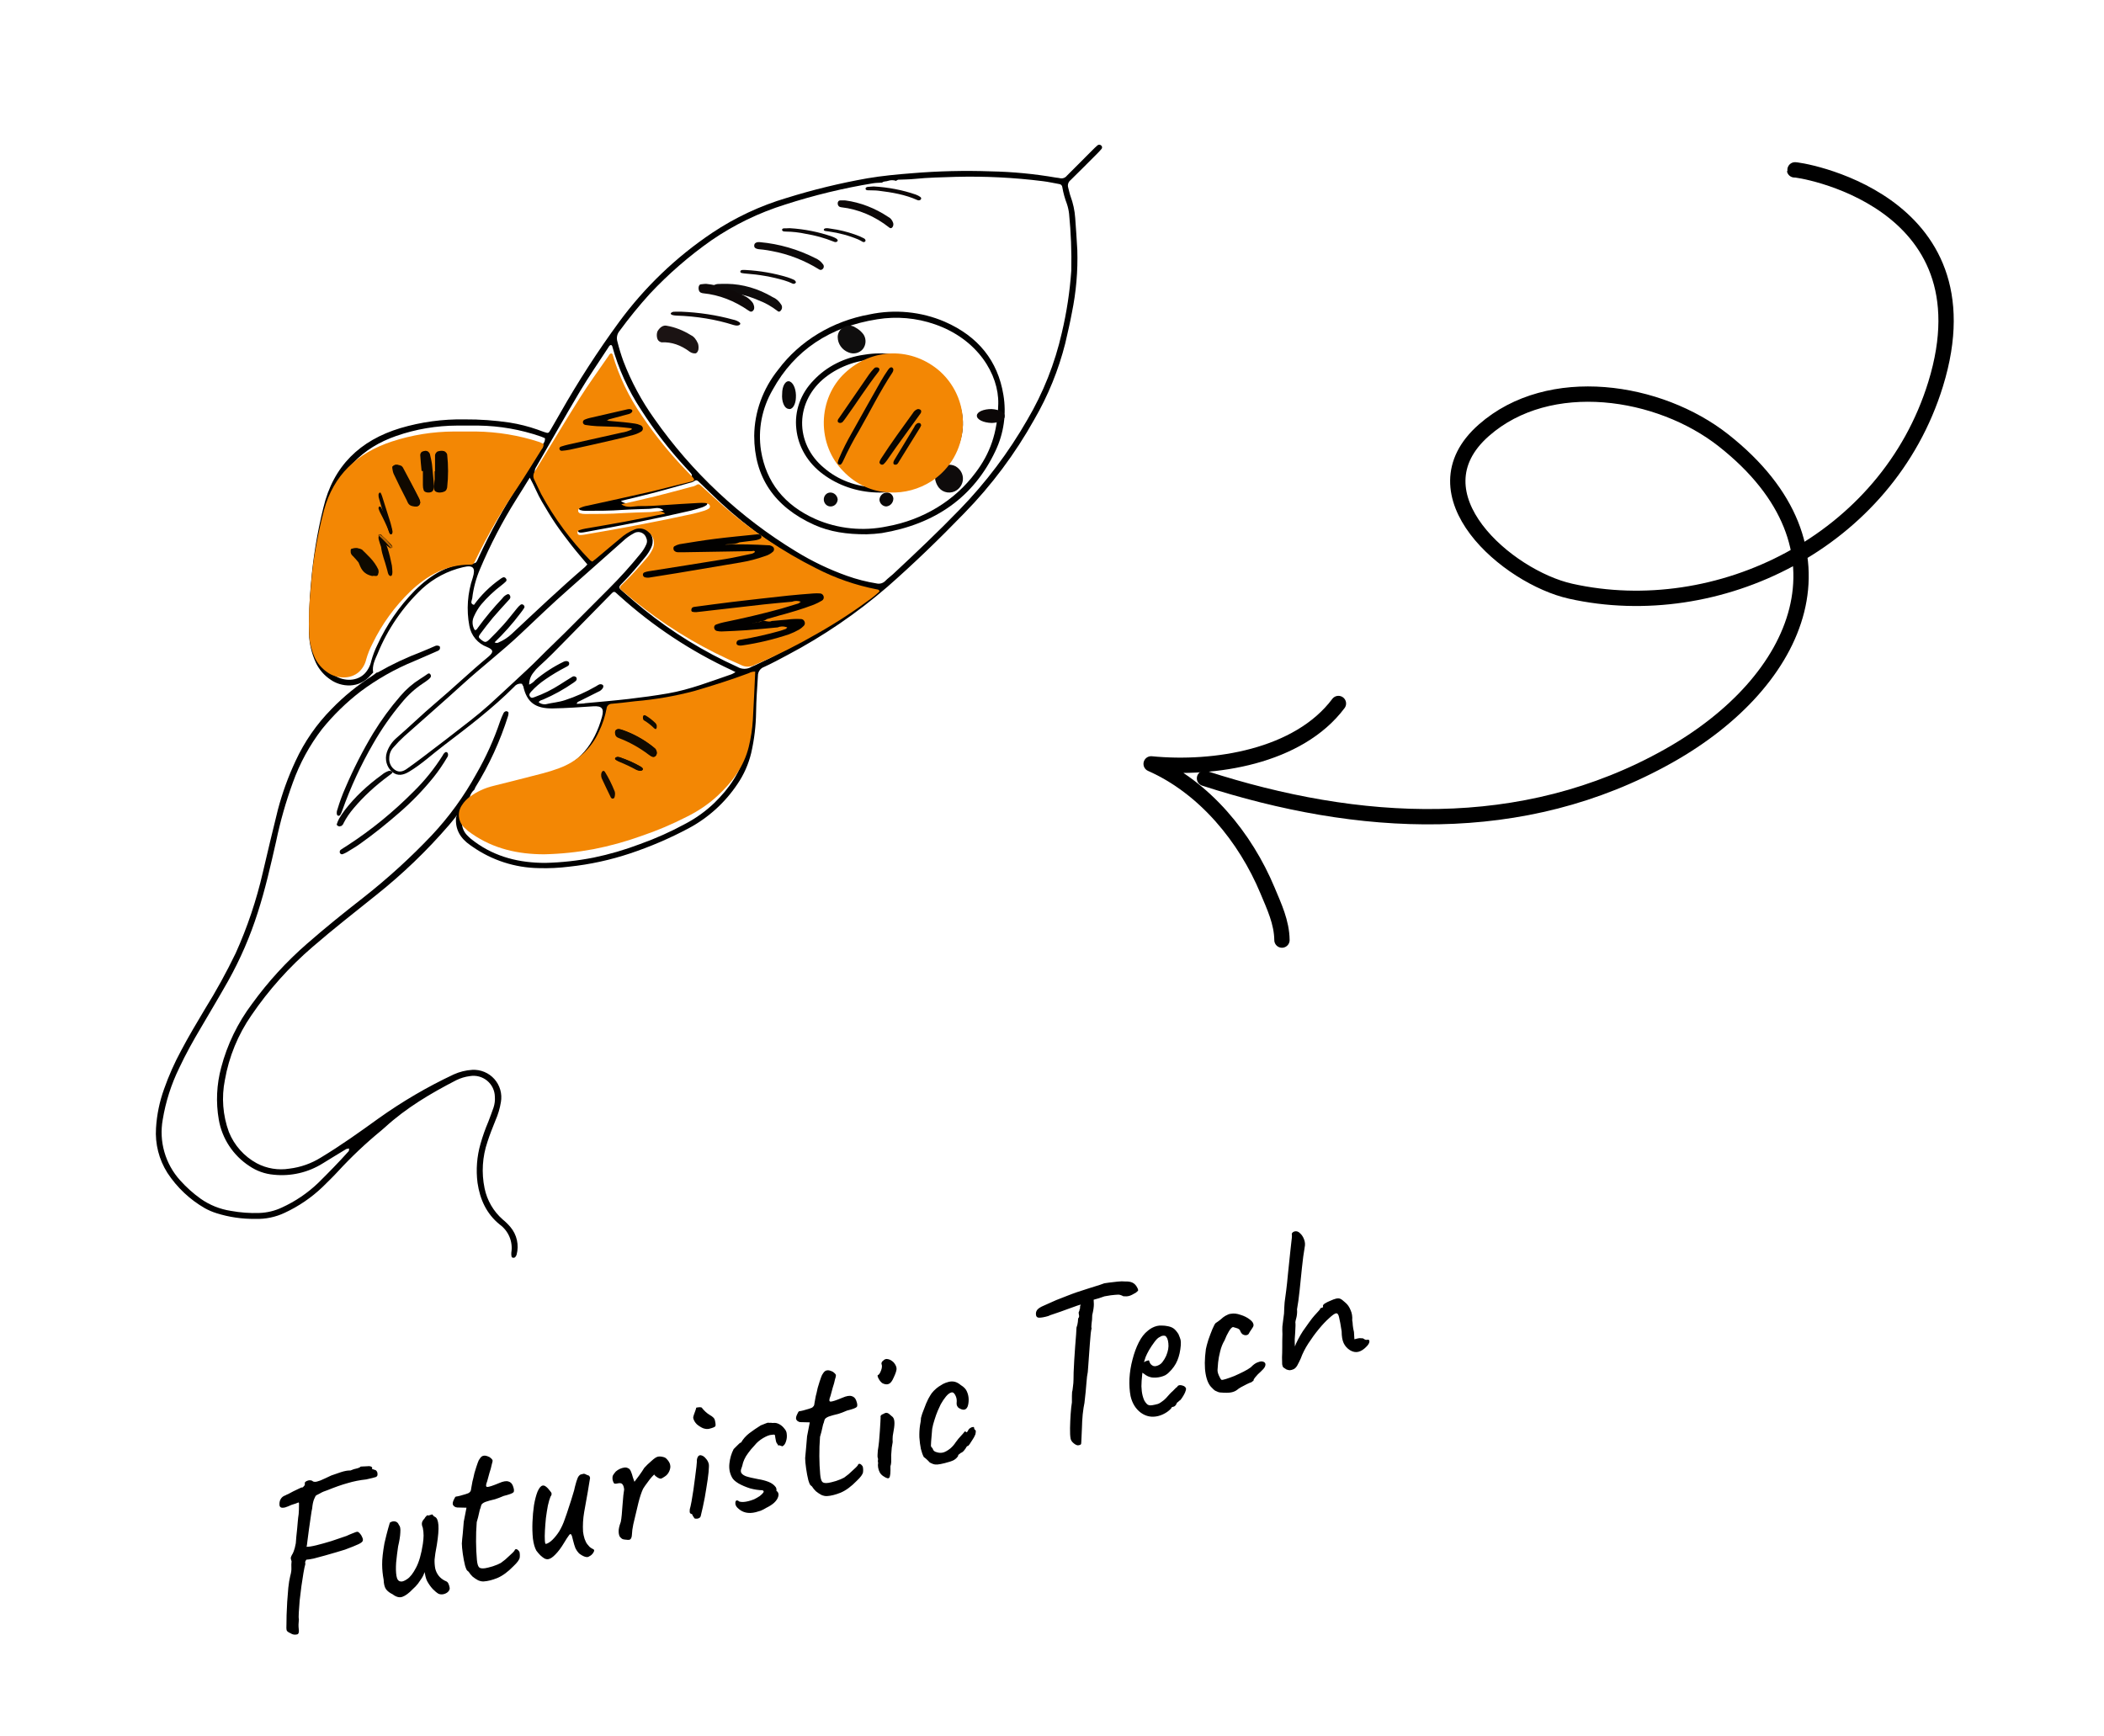 <svg width="189" height="156" viewBox="0 0 189 156" fill="none" xmlns="http://www.w3.org/2000/svg">
<path d="M32.592 138.407C32.576 138.507 32.445 138.616 32.199 138.732C31.953 138.848 31.553 139.009 31 139.215C30.835 139.27 30.586 139.346 30.253 139.442C29.933 139.536 29.58 139.637 29.195 139.747C28.823 139.853 28.482 139.944 28.171 140.022C27.857 140.086 27.639 140.12 27.516 140.123C27.516 140.123 27.492 140.163 27.443 140.244C27.407 140.321 27.402 140.412 27.428 140.516C27.376 140.693 27.319 140.962 27.258 141.321C27.209 141.676 27.148 142.069 27.076 142.499C27.018 142.926 26.965 143.351 26.92 143.775C26.887 144.195 26.86 144.559 26.841 144.866C26.821 145.173 26.824 145.378 26.849 145.482C26.81 145.821 26.805 146.104 26.834 146.331C26.863 146.557 26.85 146.698 26.795 146.753C26.794 146.808 26.714 146.842 26.552 146.854C26.39 146.867 26.243 146.828 26.111 146.737C25.926 146.659 25.81 146.578 25.762 146.494C25.723 146.394 25.714 146.19 25.733 145.883C25.73 145.705 25.734 145.443 25.744 145.097C25.764 144.735 25.782 144.339 25.799 143.909C25.829 143.476 25.861 143.055 25.898 142.648C25.943 142.224 26 141.874 26.069 141.596C26.15 141.314 26.186 141.072 26.176 140.868C26.164 140.651 26.169 140.451 26.192 140.267C26.143 140.127 26.119 140.03 26.119 139.975C26.119 139.92 26.152 139.83 26.217 139.704C26.268 139.636 26.324 139.526 26.382 139.374C26.45 139.206 26.514 138.964 26.572 138.647C26.579 138.508 26.593 138.319 26.616 138.079C26.649 137.824 26.675 137.57 26.695 137.318C26.712 137.053 26.731 136.828 26.754 136.644C26.777 136.46 26.787 136.361 26.784 136.348C26.797 136.29 26.811 136.183 26.828 136.028C26.841 135.86 26.849 135.727 26.852 135.63C26.859 135.436 26.861 135.278 26.858 135.155C26.868 135.029 26.847 134.972 26.795 134.985C26.698 135.037 26.496 135.107 26.188 135.198C26.04 135.262 25.928 135.31 25.854 135.343C25.789 135.359 25.732 135.38 25.684 135.406C25.558 135.451 25.438 135.467 25.325 135.454C25.212 135.44 25.14 135.376 25.111 135.259C25.086 135.046 25.115 134.86 25.2 134.702C25.294 134.527 25.436 134.409 25.627 134.348C25.711 134.3 25.803 134.256 25.904 134.217C26.014 134.163 26.159 134.085 26.34 133.985C26.573 133.872 26.751 133.787 26.874 133.729C27.007 133.654 27.115 133.621 27.199 133.627C27.254 133.572 27.303 133.519 27.345 133.467C27.384 133.403 27.397 133.345 27.384 133.293C27.368 133.228 27.383 133.176 27.428 133.138C27.483 133.083 27.549 133.046 27.627 133.026C27.701 132.994 27.781 132.981 27.865 132.988C27.962 132.991 28.038 133.02 28.093 133.075C28.128 133.108 28.194 133.126 28.291 133.129C28.388 133.132 28.55 133.092 28.777 133.008C29.013 132.908 29.34 132.758 29.757 132.558C29.983 132.475 30.268 132.376 30.611 132.264C30.967 132.148 31.256 132.096 31.48 132.11C31.69 132.016 31.881 131.955 32.052 131.926C32.233 131.881 32.35 131.824 32.402 131.757C32.686 131.741 32.89 131.731 33.013 131.728C33.146 131.709 33.259 131.722 33.352 131.768C33.417 131.806 33.443 131.855 33.43 131.913C33.427 131.955 33.425 131.976 33.425 131.976C33.367 131.963 33.375 131.968 33.449 131.991C33.52 132.001 33.572 132.015 33.604 132.035C33.705 132.051 33.776 132.088 33.818 132.147C33.856 132.192 33.882 132.24 33.895 132.292C33.908 132.344 33.913 132.391 33.909 132.433C33.925 132.552 33.879 132.64 33.768 132.695C33.655 132.736 33.364 132.809 32.895 132.912C32.319 132.972 31.763 133.083 31.226 133.244C30.699 133.389 30.092 133.602 29.406 133.882C29.151 133.96 28.927 134.056 28.736 134.172C28.555 134.272 28.452 134.326 28.426 134.332C28.374 134.345 28.306 134.458 28.221 134.671C28.134 134.872 28.074 135.155 28.041 135.52C28.012 135.624 27.973 135.853 27.924 136.209C27.875 136.564 27.819 136.949 27.757 137.363C27.708 137.774 27.661 138.136 27.615 138.449C27.582 138.76 27.556 138.931 27.537 138.963C27.731 138.97 28.029 138.924 28.43 138.824C28.844 138.721 29.293 138.595 29.779 138.447C30.274 138.283 30.723 138.13 31.128 137.988C31.312 137.901 31.505 137.819 31.705 137.742C31.916 137.648 32.056 137.606 32.127 137.616C32.202 137.639 32.279 137.702 32.36 137.805C32.438 137.896 32.497 137.998 32.539 138.111C32.594 138.221 32.612 138.32 32.592 138.407ZM39.393 143.187C39.232 143.09 39.059 142.948 38.875 142.76C38.688 142.559 38.518 142.32 38.366 142.041C38.315 141.944 38.266 141.805 38.221 141.624C38.189 141.44 38.157 141.31 38.125 141.236C38.109 141.336 38.068 141.449 38.003 141.575C37.948 141.685 37.89 141.782 37.828 141.866C37.789 141.931 37.699 142.063 37.556 142.263C37.41 142.451 37.258 142.612 37.099 142.748C36.74 143.126 36.421 143.363 36.143 143.46C35.878 143.553 35.583 143.475 35.26 143.226C35.011 143.109 34.816 142.958 34.674 142.774C34.545 142.586 34.474 142.301 34.462 141.92C34.375 141.461 34.33 141.005 34.328 140.552C34.322 140.086 34.391 139.451 34.534 138.646C34.674 138.048 34.784 137.608 34.865 137.327C34.943 137.033 34.995 136.855 35.021 136.793C35.199 136.68 35.363 136.647 35.511 136.692C35.657 136.725 35.765 136.828 35.836 137.003C35.946 137.113 35.987 137.336 35.961 137.673C35.948 138.006 35.881 138.428 35.761 138.938C35.689 139.423 35.63 139.905 35.584 140.384C35.551 140.859 35.56 141.255 35.612 141.572C35.663 141.889 35.787 142.057 35.985 142.077C36.117 142.113 36.313 142.044 36.572 141.869C36.844 141.692 37.109 141.351 37.369 140.847C37.641 140.339 37.847 139.622 37.987 138.694C38.027 138.409 38.048 138.164 38.051 137.957C38.052 137.737 38.028 137.502 37.98 137.253C37.915 137.104 37.888 136.967 37.898 136.841C37.917 136.698 37.993 136.563 38.126 136.434C38.162 136.356 38.218 136.28 38.296 136.206C38.371 136.119 38.429 136.104 38.471 136.162L38.777 136.066C38.825 136.04 38.865 136.064 38.898 136.139C38.94 136.197 38.999 136.244 39.077 136.28C39.248 136.361 39.35 136.603 39.382 137.008C39.414 137.412 39.367 138 39.244 138.773C39.13 139.365 39.061 139.808 39.038 140.102C39.028 140.393 39.049 140.669 39.1 140.931C39.158 141.164 39.258 141.373 39.4 141.558C39.542 141.742 39.731 141.894 39.967 142.014C40.132 142.069 40.235 142.154 40.277 142.267C40.332 142.377 40.372 142.511 40.398 142.67C40.401 142.793 40.348 142.909 40.237 143.019C40.137 143.112 40.009 143.178 39.854 143.217C39.699 143.256 39.545 143.246 39.393 143.187ZM43.447 142.076C43.298 142.086 43.132 142.052 42.948 141.974C42.773 141.88 42.608 141.77 42.453 141.643C42.308 141.501 42.2 141.37 42.129 141.25C42.123 141.224 42.095 141.197 42.047 141.167C42.011 141.135 41.993 141.119 41.993 141.119C41.932 141.093 41.858 140.933 41.771 140.638C41.694 140.328 41.628 139.98 41.573 139.595C41.519 139.21 41.49 138.901 41.487 138.669C41.5 138.445 41.528 138.143 41.571 137.762C41.61 137.367 41.64 137.016 41.659 136.709L41.904 135.453L41.074 135.433C40.977 135.429 40.887 135.397 40.803 135.335C40.731 135.271 40.69 135.212 40.677 135.161C40.651 135.057 40.679 134.92 40.76 134.748C40.837 134.564 40.902 134.466 40.954 134.453C41.022 134.45 41.14 134.427 41.308 134.385C41.489 134.34 41.663 134.29 41.828 134.235C41.992 134.181 42.093 134.142 42.128 134.119C42.174 134.081 42.217 134.035 42.26 133.984C42.298 133.919 42.319 133.838 42.323 133.741C42.352 133.583 42.378 133.439 42.401 133.31C42.421 133.167 42.456 133.007 42.508 132.83C42.557 132.639 42.593 132.479 42.616 132.35C42.651 132.217 42.708 132.031 42.786 131.792C42.828 131.685 42.872 131.558 42.918 131.409C42.963 131.26 43.033 131.126 43.127 131.007C43.217 130.874 43.323 130.8 43.442 130.784C43.572 130.752 43.754 130.796 43.99 130.916C44.126 131.019 44.208 131.102 44.237 131.163C44.266 131.225 44.245 131.36 44.174 131.571C44.125 131.816 44.057 132.067 43.969 132.322C43.894 132.574 43.826 132.825 43.764 133.074C43.628 133.41 43.63 133.581 43.769 133.588C43.908 133.595 44.264 133.479 44.836 133.24C45.195 133.082 45.472 133.034 45.666 133.096C45.857 133.144 45.992 133.276 46.073 133.489C46.189 133.79 46.203 133.986 46.116 134.076C46.028 134.166 45.739 134.273 45.247 134.395C44.949 134.524 44.692 134.622 44.475 134.69C44.255 134.745 44.094 134.785 43.99 134.811C43.825 134.865 43.717 134.899 43.665 134.912C43.613 134.925 43.539 134.957 43.442 135.009C43.345 135.06 43.278 135.125 43.243 135.203C43.217 135.264 43.191 135.353 43.165 135.469C43.126 135.534 43.082 135.689 43.033 135.935C42.984 136.18 42.914 136.452 42.824 136.749C42.778 137.338 42.757 137.92 42.763 138.496C42.766 139.058 42.791 139.602 42.839 140.126C42.867 140.462 42.93 140.687 43.027 140.8C43.121 140.9 43.306 140.93 43.585 140.888C43.73 140.866 43.957 140.809 44.264 140.719C44.581 140.613 44.824 140.511 44.992 140.414C45.118 140.314 45.251 140.213 45.39 140.109C45.526 139.993 45.649 139.88 45.759 139.77C45.859 139.677 45.96 139.583 46.06 139.489C46.157 139.383 46.206 139.329 46.206 139.329C46.245 139.21 46.308 139.16 46.395 139.179C46.483 139.199 46.572 139.28 46.662 139.422C46.7 139.577 46.708 139.747 46.685 139.932C46.663 140.116 46.473 140.376 46.117 140.712C45.625 141.219 45.142 141.572 44.67 141.772C44.207 141.956 43.8 142.057 43.447 142.076ZM52.925 139.823C52.847 139.897 52.719 139.908 52.541 139.856C52.377 139.801 52.2 139.701 52.013 139.555C51.884 139.422 51.777 139.27 51.694 139.099C51.623 138.924 51.547 138.675 51.467 138.351C51.415 138.089 51.36 137.924 51.302 137.856C51.257 137.785 51.189 137.816 51.098 137.948C51.004 138.068 50.85 138.305 50.637 138.661C50.394 139.065 50.146 139.394 49.893 139.649C49.654 139.901 49.442 140.043 49.257 140.075C49.167 140.098 49.052 140.078 48.913 140.017C48.784 139.939 48.656 139.84 48.53 139.72C48.401 139.587 48.285 139.452 48.181 139.312C48.033 139.047 47.93 138.688 47.872 138.235C47.824 137.766 47.81 137.268 47.831 136.741C47.851 136.214 47.897 135.708 47.968 135.223C48.053 134.735 48.159 134.331 48.285 134.011C48.425 133.687 48.572 133.507 48.727 133.468C48.831 133.442 48.934 133.471 49.038 133.556C49.154 133.637 49.285 133.776 49.43 133.973C49.504 134.051 49.543 134.124 49.546 134.192C49.562 134.256 49.53 134.347 49.449 134.463C49.371 134.647 49.293 134.914 49.215 135.263C49.15 135.609 49.091 135.981 49.039 136.379C48.999 136.773 48.97 137.152 48.95 137.514C48.93 137.876 48.928 138.172 48.944 138.401C48.957 138.618 48.989 138.72 49.041 138.707C49.222 138.662 49.418 138.538 49.628 138.334C49.848 138.115 50.047 137.866 50.226 137.588C50.43 137.249 50.595 136.892 50.722 136.517C50.861 136.139 50.996 135.741 51.126 135.324C51.23 135.023 51.334 134.695 51.438 134.34C51.554 133.981 51.623 133.73 51.642 133.588C51.74 133.207 51.819 132.946 51.881 132.807C51.939 132.655 52.029 132.544 52.148 132.473C52.213 132.457 52.271 132.442 52.323 132.43C52.388 132.414 52.42 132.405 52.42 132.405C52.501 132.399 52.606 132.435 52.735 132.513C52.852 132.539 52.923 132.576 52.948 132.624C52.971 132.66 52.99 132.71 53.006 132.775C52.987 132.917 52.951 133.132 52.899 133.42C52.856 133.691 52.824 133.892 52.801 134.021C52.694 134.639 52.584 135.25 52.474 135.854C52.373 136.443 52.34 137.028 52.374 137.61C52.394 137.798 52.44 138.013 52.514 138.256C52.598 138.482 52.679 138.641 52.756 138.731C52.814 138.799 52.882 138.879 52.96 138.969C53.047 139.044 53.137 139.104 53.231 139.149C53.367 139.198 53.407 139.277 53.352 139.387C53.31 139.494 53.239 139.594 53.138 139.687C53.035 139.768 52.964 139.813 52.925 139.823ZM56.591 138.314C56.556 138.336 56.489 138.346 56.392 138.342C56.295 138.339 56.197 138.329 56.096 138.313C55.996 138.297 55.93 138.279 55.898 138.259C55.833 138.22 55.762 138.156 55.684 138.065C55.62 137.971 55.583 137.822 55.573 137.619C55.561 137.402 55.624 137.104 55.764 136.726C55.796 136.581 55.826 136.367 55.852 136.086C55.878 135.805 55.901 135.511 55.921 135.203C55.95 134.88 55.975 134.592 55.995 134.34C56.027 134.085 56.052 133.907 56.068 133.807C56.039 133.58 55.988 133.428 55.914 133.35C55.849 133.257 55.724 133.226 55.54 133.258C55.411 133.29 55.304 133.303 55.22 133.296C55.149 133.286 55.084 133.165 55.026 132.932C55.007 132.745 55.022 132.61 55.071 132.53C55.129 132.433 55.212 132.323 55.318 132.2C55.432 132.103 55.55 132.026 55.673 131.968C55.809 131.906 55.943 131.866 56.075 131.847C56.208 131.828 56.323 131.847 56.42 131.906C56.523 131.935 56.611 132.037 56.681 132.211C56.749 132.373 56.806 132.545 56.85 132.726C56.908 132.904 56.955 133.036 56.991 133.124C57.094 132.988 57.234 132.802 57.409 132.566C57.593 132.314 57.749 132.083 57.875 131.873C58.047 131.68 58.257 131.476 58.507 131.263C58.753 131.037 58.94 130.908 59.07 130.876C59.212 130.84 59.364 130.844 59.526 130.886C59.684 130.915 59.802 130.975 59.88 131.066C60.064 131.254 60.17 131.433 60.199 131.605C60.241 131.773 60.213 131.965 60.116 132.182C60.028 132.382 59.895 132.539 59.717 132.652C59.552 132.762 59.444 132.823 59.392 132.836C59.315 132.855 59.203 132.821 59.058 132.734C58.912 132.646 58.823 132.565 58.791 132.491C58.782 132.452 58.707 132.512 58.568 132.67C58.438 132.812 58.297 132.991 58.145 133.208C57.99 133.411 57.863 133.594 57.766 133.755C57.614 134.082 57.472 134.508 57.342 135.035C57.212 135.562 57.061 136.198 56.889 136.941C56.814 137.303 56.773 137.609 56.766 137.858C56.756 138.094 56.698 138.246 56.591 138.314ZM62.683 136.428C62.631 136.441 62.563 136.444 62.479 136.437C62.405 136.415 62.368 136.403 62.368 136.403C62.355 136.351 62.32 136.292 62.261 136.224C62.216 136.152 62.187 136.091 62.174 136.039C62.071 136.01 62.006 135.971 61.98 135.922C61.952 135.861 61.945 135.753 61.962 135.597C62.007 135.449 62.059 135.216 62.118 134.899C62.173 134.569 62.23 134.219 62.289 133.847C62.344 133.462 62.395 133.085 62.441 132.717C62.486 132.348 62.526 132.036 62.558 131.781C62.588 131.512 62.602 131.351 62.602 131.296C62.59 131.244 62.593 131.174 62.612 131.087C62.632 131 62.661 130.924 62.7 130.859C62.781 130.743 62.889 130.709 63.025 130.758C63.158 130.794 63.284 130.886 63.403 131.035C63.532 131.168 63.621 131.331 63.669 131.525C63.692 131.616 63.685 131.865 63.649 132.272C63.61 132.666 63.543 133.143 63.448 133.703C63.367 134.259 63.261 134.828 63.131 135.41C63.03 135.833 62.967 136.103 62.941 136.22C62.911 136.323 62.825 136.392 62.683 136.428ZM63.707 128.362C63.552 128.401 63.369 128.385 63.159 128.313C62.959 128.226 62.771 128.107 62.597 127.958C62.432 127.793 62.326 127.614 62.278 127.42C62.261 127.355 62.278 127.255 62.326 127.119C62.375 126.983 62.424 126.847 62.472 126.712C62.521 126.576 62.542 126.495 62.536 126.469C62.639 126.443 62.719 126.431 62.774 126.431C62.838 126.415 62.922 126.421 63.026 126.45C63.248 126.738 63.489 126.96 63.748 127.116C64.019 127.268 64.172 127.415 64.208 127.558C64.279 127.842 64.298 128.03 64.265 128.121C64.23 128.198 64.044 128.279 63.707 128.362ZM67.889 135.855C67.242 136.016 66.712 135.9 66.299 135.508C66.176 135.401 66.098 135.283 66.066 135.154C66.044 135.008 66.058 134.902 66.11 134.834C66.175 134.763 66.277 134.786 66.416 134.902C66.623 134.961 66.894 134.948 67.231 134.864C67.399 134.823 67.57 134.766 67.745 134.695C67.917 134.611 68.085 134.515 68.25 134.405C68.422 134.266 68.532 134.156 68.58 134.075C68.626 133.982 68.597 133.92 68.493 133.891L68.513 133.886C68.154 133.879 67.775 133.822 67.378 133.715C66.99 133.592 66.644 133.444 66.34 133.272C66.033 133.087 65.836 132.903 65.749 132.718C65.546 132.343 65.471 131.929 65.523 131.476C65.572 131.011 65.699 130.581 65.903 130.187C65.99 130.096 66.1 129.986 66.233 129.857C66.363 129.715 66.471 129.626 66.558 129.591L66.563 129.61C66.745 129.29 66.991 129.009 67.302 128.767C67.625 128.522 67.972 128.284 68.341 128.055L68.622 127.944C68.771 127.88 68.897 127.835 69.001 127.809C68.988 127.812 69.017 127.819 69.088 127.828C69.156 127.825 69.217 127.824 69.272 127.824C69.359 127.843 69.429 127.847 69.481 127.834C69.655 127.818 69.83 127.857 70.004 127.951C70.179 128.045 70.328 128.173 70.45 128.335C70.583 128.48 70.655 128.634 70.668 128.796C70.703 129.048 70.68 129.287 70.599 129.513C70.531 129.736 70.416 129.882 70.254 129.95C70.277 129.93 70.253 129.916 70.181 129.906C70.12 129.88 70.052 129.856 69.978 129.833L69.929 129.886C69.929 129.886 69.92 129.875 69.9 129.852C69.891 129.813 69.866 129.771 69.828 129.726C69.769 129.658 69.729 129.579 69.707 129.488C69.681 129.385 69.66 129.273 69.644 129.153C69.635 129.005 69.614 128.92 69.581 128.901C69.562 128.878 69.473 128.88 69.314 128.905C69.124 128.912 68.867 129.01 68.543 129.2C68.232 129.388 67.983 129.601 67.795 129.84C67.555 130.092 67.359 130.326 67.207 130.542C67.052 130.746 66.935 130.94 66.857 131.124C66.776 131.295 66.714 131.489 66.672 131.706C66.63 131.812 66.594 131.918 66.565 132.021C66.546 132.108 66.544 132.184 66.56 132.249C66.595 132.391 66.736 132.514 66.981 132.618C67.237 132.706 67.602 132.794 68.077 132.881C68.449 132.94 68.772 133.025 69.047 133.135C69.322 133.245 69.532 133.399 69.677 133.597C69.716 133.642 69.738 133.705 69.745 133.786C69.761 133.851 69.759 133.899 69.74 133.931C69.772 133.951 69.79 133.967 69.793 133.98L69.788 133.961C69.93 134.09 69.971 134.252 69.909 134.446C69.86 134.636 69.735 134.825 69.535 135.013C69.344 135.184 69.094 135.342 68.787 135.487L68.806 135.482C68.651 135.576 68.493 135.657 68.331 135.724C68.179 135.776 68.031 135.819 67.889 135.855ZM74.286 134.409C74.137 134.418 73.97 134.384 73.786 134.306C73.612 134.212 73.447 134.102 73.292 133.976C73.147 133.833 73.038 133.702 72.967 133.582C72.961 133.556 72.933 133.529 72.885 133.5C72.849 133.467 72.832 133.451 72.832 133.451C72.77 133.425 72.696 133.265 72.609 132.971C72.532 132.66 72.466 132.312 72.412 131.927C72.357 131.543 72.328 131.234 72.326 131.001C72.339 130.778 72.367 130.475 72.409 130.094C72.448 129.699 72.478 129.349 72.498 129.041L72.742 127.785L71.912 127.765C71.815 127.762 71.725 127.729 71.641 127.668C71.57 127.603 71.528 127.544 71.515 127.493C71.489 127.389 71.517 127.252 71.598 127.081C71.676 126.896 71.741 126.798 71.792 126.785C71.86 126.782 71.978 126.759 72.147 126.717C72.328 126.672 72.501 126.622 72.666 126.568C72.831 126.513 72.931 126.474 72.967 126.452C73.012 126.413 73.056 126.368 73.098 126.316C73.137 126.251 73.158 126.171 73.161 126.074C73.191 125.915 73.217 125.771 73.239 125.642C73.259 125.5 73.295 125.34 73.347 125.162C73.395 124.971 73.431 124.811 73.454 124.682C73.49 124.549 73.547 124.363 73.624 124.124C73.667 124.018 73.71 123.89 73.756 123.741C73.802 123.592 73.871 123.458 73.965 123.339C74.056 123.206 74.161 123.132 74.281 123.116C74.41 123.084 74.593 123.128 74.829 123.248C74.964 123.351 75.047 123.434 75.076 123.495C75.105 123.557 75.084 123.693 75.012 123.903C74.963 124.149 74.895 124.399 74.807 124.654C74.733 124.907 74.665 125.157 74.603 125.406C74.466 125.742 74.468 125.914 74.607 125.92C74.746 125.927 75.102 125.811 75.674 125.572C76.034 125.414 76.31 125.366 76.504 125.428C76.695 125.477 76.831 125.608 76.911 125.821C77.027 126.122 77.041 126.318 76.954 126.408C76.867 126.499 76.577 126.605 76.085 126.727C75.788 126.856 75.531 126.955 75.314 127.022C75.094 127.077 74.932 127.117 74.829 127.143C74.663 127.198 74.555 127.231 74.503 127.244C74.452 127.257 74.377 127.289 74.28 127.341C74.183 127.393 74.117 127.457 74.081 127.535C74.055 127.596 74.029 127.685 74.003 127.802C73.964 127.866 73.92 128.021 73.871 128.267C73.823 128.513 73.753 128.784 73.662 129.082C73.616 129.67 73.596 130.252 73.601 130.828C73.604 131.391 73.629 131.934 73.677 132.458C73.706 132.794 73.768 133.019 73.865 133.132C73.959 133.233 74.145 133.262 74.423 133.22C74.569 133.198 74.795 133.142 75.102 133.051C75.419 132.945 75.662 132.844 75.83 132.747C75.957 132.647 76.089 132.545 76.228 132.442C76.364 132.325 76.487 132.212 76.597 132.103C76.698 132.009 76.798 131.915 76.899 131.822C76.996 131.715 77.044 131.662 77.044 131.662C77.083 131.542 77.146 131.492 77.234 131.512C77.321 131.531 77.41 131.612 77.5 131.754C77.539 131.91 77.547 132.08 77.524 132.264C77.501 132.448 77.311 132.708 76.955 133.044C76.463 133.551 75.981 133.905 75.508 134.105C75.046 134.288 74.638 134.39 74.286 134.409ZM79.365 132.63C79.236 132.552 79.126 132.442 79.036 132.3C78.959 132.154 78.907 132.002 78.881 131.844C78.856 131.685 78.856 131.548 78.882 131.432C78.856 131.328 78.85 131.247 78.863 131.189C78.885 131.115 78.884 131.053 78.858 131.005C78.832 130.956 78.823 130.862 78.829 130.723C78.836 130.584 78.844 130.452 78.854 130.326C78.893 130.096 78.929 129.826 78.962 129.516C78.991 129.192 79.016 128.877 79.036 128.57C79.056 128.263 79.072 127.997 79.085 127.774C79.099 127.551 79.105 127.412 79.105 127.357C79.067 127.202 79.149 127.092 79.353 127.028C79.496 126.937 79.612 126.908 79.703 126.941C79.79 126.96 79.924 127.058 80.105 127.232C80.234 127.31 80.311 127.456 80.337 127.669C80.363 127.883 80.343 128.162 80.278 128.508C80.252 128.625 80.224 128.79 80.195 129.003C80.178 129.213 80.176 129.399 80.189 129.561C80.163 129.677 80.135 129.842 80.106 130.055C80.086 130.253 80.072 130.442 80.062 130.623C80.052 130.694 80.05 130.798 80.056 130.933C80.059 131.056 80.059 131.194 80.056 131.346C80.049 131.485 80.026 131.614 79.987 131.734C80.003 132.293 79.97 132.631 79.889 132.747C79.821 132.86 79.647 132.821 79.365 132.63ZM79.289 124.282C79.208 124.233 79.127 124.157 79.046 124.054C78.963 123.937 78.901 123.829 78.863 123.729C78.821 123.615 78.819 123.554 78.858 123.544C78.958 123.506 79.054 123.365 79.145 123.123C79.236 122.88 79.249 122.685 79.184 122.536C79.171 122.484 79.18 122.434 79.209 122.385C79.235 122.324 79.272 122.28 79.32 122.255C79.45 122.112 79.596 122.062 79.757 122.105C79.929 122.131 80.105 122.231 80.285 122.406C80.463 122.623 80.547 122.822 80.537 123.003C80.524 123.171 80.436 123.427 80.274 123.769C80.144 124.076 79.999 124.264 79.837 124.331C79.688 124.396 79.505 124.379 79.289 124.282ZM84.853 131.451C84.569 131.522 84.352 131.562 84.203 131.572C84.055 131.581 83.935 131.57 83.844 131.537C83.754 131.505 83.646 131.456 83.52 131.391C83.442 131.301 83.35 131.207 83.243 131.11C83.137 131.012 83.051 130.944 82.987 130.905C82.887 130.724 82.798 130.478 82.721 130.168C82.657 129.854 82.612 129.508 82.586 129.13C82.574 128.748 82.594 128.386 82.646 128.043C82.672 127.927 82.692 127.812 82.705 127.699C82.718 127.586 82.724 127.529 82.724 127.529C82.708 127.464 82.747 127.29 82.841 127.005C82.948 126.718 83.065 126.414 83.192 126.094C83.331 125.771 83.451 125.535 83.552 125.386C83.616 125.26 83.725 125.116 83.877 124.955C84.042 124.79 84.19 124.664 84.319 124.577C84.448 124.49 84.58 124.409 84.712 124.335C84.858 124.258 85.028 124.195 85.222 124.146C85.403 124.101 85.581 124.098 85.755 124.137C85.93 124.176 86.113 124.275 86.303 124.434C86.594 124.609 86.781 124.81 86.865 125.036C86.959 125.247 87.008 125.475 87.015 125.72C87.014 125.995 86.98 126.217 86.912 126.385C86.841 126.54 86.739 126.627 86.606 126.646C86.473 126.666 86.3 126.606 86.087 126.466C86.01 126.376 85.963 126.298 85.947 126.233C85.927 126.156 85.926 126.039 85.942 125.884C85.949 125.69 85.902 125.502 85.802 125.321C85.702 125.14 85.594 125.064 85.478 125.093C85.309 125.134 85.141 125.259 84.973 125.466C84.814 125.656 84.659 125.887 84.506 126.159C84.441 126.285 84.352 126.479 84.239 126.74C84.135 126.986 84.037 127.257 83.947 127.555C83.852 127.839 83.783 128.111 83.737 128.37C83.701 128.832 83.67 129.204 83.643 129.485C83.63 129.763 83.623 129.902 83.623 129.902C83.636 129.954 83.662 130.003 83.701 130.048C83.749 130.077 83.78 130.117 83.793 130.169C83.832 130.324 83.953 130.425 84.156 130.47C84.321 130.526 84.502 130.536 84.7 130.5C84.894 130.452 85.117 130.328 85.369 130.128C85.551 129.973 85.711 129.788 85.85 129.575C86.003 129.359 86.166 129.16 86.341 128.979C86.461 128.853 86.552 128.748 86.613 128.664C86.688 128.577 86.731 128.559 86.744 128.611C86.757 128.663 86.783 128.684 86.822 128.674C86.86 128.665 86.899 128.627 86.938 128.563C86.99 128.44 87.058 128.354 87.142 128.306C87.223 128.245 87.298 128.212 87.365 128.209C87.443 128.19 87.487 128.2 87.496 128.239C87.499 128.361 87.549 128.452 87.646 128.51C87.659 128.562 87.658 128.638 87.641 128.738C87.635 128.822 87.612 128.897 87.573 128.961C87.531 129.068 87.46 129.196 87.359 129.344C87.272 129.49 87.187 129.621 87.106 129.737C87.022 129.84 86.98 129.892 86.98 129.892C86.925 129.892 86.877 129.918 86.835 129.969C86.805 130.018 86.771 130.074 86.732 130.139C86.651 130.255 86.572 130.351 86.494 130.425C86.413 130.486 86.347 130.523 86.295 130.536C86.218 130.61 86.154 130.661 86.106 130.686C86.07 130.709 86.059 130.746 86.072 130.798C85.975 130.959 85.835 131.09 85.654 131.19C85.483 131.274 85.216 131.361 84.853 131.451ZM96.876 129.843C96.773 129.868 96.635 129.813 96.464 129.677C96.293 129.541 96.194 129.394 96.169 129.235C96.13 129.025 96.114 128.713 96.121 128.299C96.128 127.885 96.147 127.462 96.176 127.028C96.206 126.595 96.244 126.249 96.289 125.99C96.29 125.77 96.29 125.578 96.29 125.413C96.3 125.232 96.305 125.114 96.305 125.059C96.331 124.998 96.355 124.847 96.378 124.608C96.414 124.366 96.432 124.134 96.433 123.914C96.433 123.805 96.436 123.598 96.443 123.294C96.46 122.973 96.478 122.605 96.498 122.188C96.531 121.767 96.559 121.355 96.582 120.951C96.618 120.543 96.646 120.186 96.666 119.879C96.686 119.572 96.697 119.37 96.7 119.273C96.765 119.092 96.806 118.924 96.822 118.768C96.839 118.613 96.847 118.508 96.847 118.453C96.912 118.382 96.941 118.306 96.935 118.225C96.925 118.131 96.914 118.059 96.901 118.007C96.885 117.942 96.891 117.886 96.921 117.837C96.963 117.785 96.977 117.734 96.964 117.682C97.007 117.63 97.024 117.564 97.018 117.483C97.008 117.389 97.028 117.302 97.077 117.221L97.092 116.867L98.232 116.563C98.245 116.725 98.254 116.929 98.26 117.174C98.263 117.407 98.214 117.735 98.113 118.159C98.113 118.434 98.093 118.686 98.054 118.915C98.028 119.142 98.029 119.286 98.058 119.347C98.039 119.379 98.013 119.523 97.98 119.779C97.961 120.031 97.934 120.34 97.902 120.705C97.882 121.067 97.855 121.431 97.823 121.796C97.803 122.159 97.78 122.48 97.753 122.762C97.737 123.027 97.724 123.195 97.714 123.266C97.662 123.499 97.621 123.832 97.591 124.265C97.562 124.698 97.503 125.29 97.415 126.04C97.362 126.273 97.31 126.616 97.258 127.068C97.219 127.518 97.195 127.922 97.189 128.281C97.172 128.821 97.155 129.196 97.139 129.406C97.138 129.626 97.12 129.748 97.085 129.77C97.052 129.806 96.983 129.83 96.876 129.843ZM94.155 118.236C93.796 118.339 93.519 118.387 93.326 118.381C93.144 118.371 93.054 118.256 93.054 118.036C93.055 117.871 93.11 117.734 93.22 117.624C93.33 117.514 93.503 117.409 93.739 117.309C93.875 117.248 94.048 117.171 94.258 117.077C94.482 116.98 94.692 116.887 94.889 116.797C95.304 116.639 95.642 116.506 95.904 116.4C96.179 116.29 96.462 116.186 96.753 116.086C97.044 115.986 97.413 115.867 97.859 115.728C98.228 115.609 98.54 115.511 98.796 115.434C99.061 115.34 99.194 115.293 99.194 115.293C99.233 115.284 99.372 115.263 99.611 115.231C99.85 115.199 100.111 115.168 100.392 115.14C100.674 115.111 100.885 115.106 101.028 115.126C101.341 115.117 101.577 115.154 101.736 115.238C101.907 115.32 102.046 115.464 102.152 115.671C102.23 115.816 102.254 115.913 102.225 115.962C102.192 115.997 102.131 116.054 102.04 116.131C101.765 116.296 101.556 116.396 101.414 116.431C101.272 116.467 101.102 116.475 100.905 116.455C100.824 116.406 100.732 116.367 100.628 116.338C100.538 116.306 100.386 116.302 100.172 116.328C99.969 116.337 99.65 116.382 99.217 116.462C98.864 116.591 98.552 116.69 98.28 116.757C98.008 116.825 97.881 116.891 97.897 116.956L96.766 117.299L95.839 117.632C95.713 117.677 95.537 117.742 95.31 117.825C95.08 117.896 94.859 117.972 94.645 118.053C94.428 118.12 94.265 118.181 94.155 118.236ZM104.043 127.216C103.473 127.357 102.955 127.26 102.486 126.923C102.014 126.573 101.705 126.073 101.557 125.423C101.467 124.95 101.433 124.43 101.457 123.861C101.49 123.275 101.581 122.703 101.731 122.144C101.877 121.572 102.065 121.058 102.295 120.602C102.525 120.146 102.796 119.797 103.107 119.555C103.22 119.458 103.343 119.373 103.476 119.299C103.621 119.221 103.772 119.163 103.927 119.125C104.069 119.089 104.225 119.078 104.393 119.091C104.558 119.091 104.698 119.105 104.815 119.131C105.057 119.166 105.253 119.235 105.401 119.335C105.55 119.435 105.703 119.61 105.861 119.859C105.961 120.096 106.024 120.266 106.05 120.369C106.076 120.473 106.082 120.636 106.069 120.859C106.029 121.363 105.929 121.814 105.766 122.212C105.604 122.61 105.345 122.976 104.989 123.312C104.901 123.403 104.791 123.485 104.659 123.559C104.536 123.617 104.403 123.664 104.261 123.699C104.002 123.764 103.738 123.781 103.47 123.752C103.211 123.706 102.987 123.604 102.796 123.445L102.622 123.324L102.602 123.493C102.559 123.875 102.536 124.224 102.533 124.541C102.542 124.855 102.577 125.134 102.638 125.38C102.677 125.536 102.727 125.681 102.788 125.817C102.862 125.95 102.945 126.06 103.035 126.147C103.106 126.212 103.205 126.249 103.331 126.259C103.467 126.253 103.606 126.232 103.748 126.197C103.839 126.174 103.929 126.152 104.02 126.129C104.12 126.09 104.211 126.04 104.292 125.979C104.492 125.847 104.646 125.719 104.753 125.596C104.873 125.471 104.991 125.338 105.108 125.199L105.176 125.141L105.156 125.146C105.292 125.03 105.409 124.918 105.506 124.812C105.616 124.702 105.671 124.647 105.671 124.647C105.723 124.634 105.767 124.589 105.802 124.511C105.893 124.434 106.027 124.421 106.205 124.473C106.396 124.522 106.509 124.617 106.544 124.76C106.547 124.827 106.515 124.945 106.447 125.114C106.375 125.269 106.289 125.421 106.189 125.569C106.101 125.715 106.02 125.803 105.946 125.836C105.936 125.852 105.897 125.889 105.829 125.947C105.758 125.992 105.713 126.031 105.693 126.063L105.713 126.059C105.635 126.243 105.538 126.349 105.421 126.378L105.266 126.417C105.237 126.52 105.094 126.666 104.839 126.853C104.58 127.027 104.314 127.148 104.043 127.216ZM103.854 122.729C104.087 122.671 104.272 122.556 104.408 122.385C104.554 122.197 104.67 122.004 104.758 121.803C104.93 121.39 104.995 121.016 104.953 120.683C104.921 120.334 104.825 120.11 104.663 120.013C104.576 119.994 104.5 119.992 104.435 120.008C104.38 120.008 104.275 120.055 104.12 120.148C104.01 120.203 103.872 120.34 103.707 120.56C103.542 120.78 103.381 121.019 103.226 121.277C103.083 121.533 102.978 121.744 102.91 121.912L102.759 122.383C102.853 122.318 102.945 122.275 103.035 122.252C103.136 122.213 103.195 122.205 103.215 122.228C103.244 122.345 103.291 122.45 103.355 122.544C103.429 122.621 103.505 122.678 103.583 122.714C103.673 122.746 103.764 122.751 103.854 122.729ZM111.146 124.852C110.997 124.971 110.811 125.052 110.588 125.094C110.365 125.135 110.05 125.138 109.642 125.102C109.616 125.109 109.552 125.097 109.448 125.068C109.358 125.035 109.257 124.992 109.148 124.937C109.047 124.865 108.959 124.784 108.881 124.694C108.6 124.448 108.407 124.029 108.301 123.437C108.195 122.845 108.202 122.101 108.323 121.205C108.365 120.989 108.44 120.709 108.547 120.366C108.667 120.021 108.787 119.702 108.907 119.411C109.037 119.104 109.136 118.922 109.204 118.864C109.204 118.864 109.269 118.82 109.398 118.733C109.527 118.646 109.688 118.517 109.879 118.345C109.937 118.303 110.002 118.26 110.073 118.215C110.157 118.166 110.243 118.124 110.33 118.089C110.418 118.053 110.495 118.034 110.563 118.031C110.825 117.98 111.114 118.011 111.431 118.124C111.758 118.222 112.041 118.364 112.28 118.552C112.515 118.727 112.622 118.907 112.599 119.091C112.605 119.117 112.58 119.178 112.521 119.275C112.473 119.356 112.413 119.447 112.341 119.547C112.28 119.631 112.231 119.711 112.196 119.789C112.15 119.883 112.068 119.938 111.948 119.954C111.841 119.966 111.731 119.939 111.618 119.871C111.515 119.787 111.437 119.668 111.386 119.516C111.334 119.419 111.213 119.346 111.022 119.298C110.844 119.246 110.756 119.22 110.756 119.22C110.652 119.245 110.527 119.379 110.382 119.622C110.245 119.848 110.119 120.113 110.002 120.417C109.827 120.708 109.696 121.036 109.608 121.401C109.517 121.753 109.455 122.085 109.422 122.395C109.399 122.689 109.383 122.9 109.373 123.026C109.354 123.168 109.392 123.351 109.489 123.574C109.586 123.797 109.666 123.928 109.731 123.967C109.789 123.98 109.92 123.954 110.124 123.89C110.341 123.822 110.593 123.732 110.881 123.619C111.166 123.494 111.442 123.363 111.711 123.228C111.98 123.092 112.195 122.963 112.357 122.84C112.564 122.624 112.755 122.48 112.93 122.409C113.104 122.338 113.24 122.305 113.337 122.308C113.492 122.324 113.594 122.375 113.642 122.459C113.691 122.543 113.684 122.654 113.623 122.793C113.558 122.919 113.43 123.068 113.239 123.239C113.058 123.394 112.899 123.557 112.763 123.729C112.637 123.884 112.581 123.993 112.598 124.058C112.546 124.071 112.492 124.105 112.437 124.16C112.392 124.199 112.348 124.216 112.306 124.213C112.28 124.219 112.182 124.265 112.01 124.348C111.839 124.432 111.662 124.524 111.481 124.624C111.313 124.721 111.201 124.797 111.146 124.852ZM116.155 123.029C116.068 123.065 115.971 123.089 115.864 123.102C115.767 123.098 115.665 123.076 115.559 123.033C115.429 122.956 115.339 122.896 115.287 122.854C115.232 122.798 115.195 122.705 115.176 122.572C115.17 122.436 115.165 122.224 115.162 121.937C115.176 121.713 115.182 121.41 115.183 121.025C115.18 120.627 115.186 120.234 115.199 119.846C115.186 119.629 115.185 119.403 115.195 119.167C115.218 118.928 115.246 118.708 115.278 118.507C115.308 118.294 115.329 118.131 115.342 118.017C115.355 117.629 115.374 117.288 115.397 116.994C115.433 116.697 115.478 116.355 115.534 115.971C115.586 115.573 115.642 115.051 115.701 114.404C115.792 113.557 115.859 112.915 115.902 112.479C115.954 112.026 115.99 111.701 116.01 111.504C116.039 111.29 116.054 111.129 116.054 111.019C116.029 110.915 116.035 110.831 116.074 110.767C116.126 110.699 116.197 110.654 116.288 110.631C116.469 110.586 116.634 110.641 116.782 110.797C116.94 110.936 117.063 111.125 117.15 111.365C117.234 111.591 117.25 111.821 117.198 112.053C117.107 112.571 117.025 113.182 116.953 113.887C116.878 114.579 116.807 115.262 116.742 115.938C116.673 116.601 116.595 117.17 116.507 117.645C116.519 117.697 116.523 117.793 116.516 117.932C116.509 118.071 116.493 118.198 116.467 118.315C116.441 118.431 116.413 118.541 116.384 118.645C116.368 118.745 116.36 118.795 116.36 118.795C116.372 118.847 116.377 118.948 116.374 119.1C116.37 119.252 116.362 119.44 116.349 119.663C116.336 119.831 116.321 120.048 116.304 120.313C116.301 120.575 116.307 120.793 116.323 120.968C116.359 120.835 116.451 120.627 116.6 120.343C116.749 120.058 116.894 119.809 117.033 119.596C117.195 119.363 117.378 119.105 117.582 118.821C117.786 118.536 117.953 118.323 118.082 118.181C118.212 118.039 118.325 117.915 118.422 117.808C118.529 117.685 118.583 117.624 118.583 117.624C118.57 117.572 118.583 117.541 118.622 117.532C118.67 117.506 118.72 117.487 118.772 117.474C118.824 117.461 118.848 117.448 118.845 117.435C118.855 117.419 118.853 117.385 118.84 117.333C118.824 117.268 118.881 117.192 119.01 117.105C119.153 117.015 119.318 116.933 119.505 116.859C119.703 116.768 119.866 116.707 119.996 116.675C120.151 116.636 120.282 116.638 120.388 116.68C120.495 116.722 120.647 116.836 120.844 117.02C121.051 117.189 121.21 117.417 121.323 117.705C121.446 117.977 121.494 118.281 121.468 118.617C121.493 118.721 121.511 118.874 121.52 119.078C121.54 119.266 121.575 119.463 121.626 119.67L121.664 120.32L121.975 120.243C122.078 120.217 122.18 120.212 122.281 120.229C122.378 120.232 122.426 120.234 122.426 120.234C122.491 120.272 122.555 120.311 122.62 120.35C122.681 120.376 122.738 120.383 122.79 120.37C122.945 120.331 123.019 120.381 123.013 120.521C123.003 120.647 122.933 120.781 122.804 120.923C122.544 121.207 122.286 121.381 122.027 121.446C121.781 121.507 121.529 121.46 121.27 121.304C121.008 121.136 120.818 120.922 120.699 120.663C120.579 120.404 120.52 120.055 120.52 119.615C120.431 119.033 120.354 118.612 120.289 118.354C120.235 118.079 120.136 117.959 119.994 117.994C119.864 118.026 119.661 118.173 119.382 118.435C119.1 118.684 118.796 119.007 118.469 119.404C118.142 119.801 117.829 120.229 117.531 120.688C117.233 121.147 117.003 121.603 116.841 122.055C116.734 122.288 116.628 122.5 116.524 122.69C116.417 122.868 116.294 122.981 116.155 123.029Z" fill="black"/>
<path d="M108.199 69.927C121.961 74.375 136.739 75.322 149.917 67.895C161.813 61.191 167.01 49.183 154.828 39.569C149.061 35.019 139.182 33.477 133.296 38.651C126.739 44.414 135.435 51.855 141.09 53.115C154.299 56.059 169.5 48.685 173.873 34.517C179.052 17.739 161.175 15.145 161.198 15.262" stroke="black" stroke-width="1.377" stroke-miterlimit="1.5" stroke-linecap="round" stroke-linejoin="round"/>
<path d="M115.157 84.457C115.138 82.858 114.461 81.442 113.857 79.995C111.874 75.241 108.22 70.755 103.406 68.627C109.081 69.185 116.636 67.998 120.229 63.203" stroke="black" stroke-width="1.377" stroke-miterlimit="1.5" stroke-linecap="round" stroke-linejoin="round"/>
<path d="M86.398 37.027C86.226 36.123 85.829 35.266 85.235 34.52C84.642 33.775 83.868 33.16 82.973 32.723C81.366 31.863 79.467 31.559 77.63 31.868C75.859 32.113 74.246 32.928 73.091 34.161C72.509 34.754 72.071 35.449 71.803 36.202C71.535 36.955 71.443 37.749 71.534 38.536C71.614 39.323 71.867 40.088 72.279 40.786C72.692 41.485 73.254 42.102 73.934 42.602C75.281 43.606 76.959 44.184 78.706 44.245C80.454 44.306 82.176 43.846 83.605 42.938C84.193 42.471 84.747 41.971 85.264 41.441C85.777 40.813 86.142 40.098 86.337 39.339C86.531 38.58 86.552 37.794 86.398 37.027ZM82.83 42.837C81.566 43.508 80.114 43.837 78.648 43.782C76.91 43.737 75.253 43.109 74.003 42.021C73.376 41.501 72.878 40.867 72.542 40.161C72.206 39.455 72.04 38.693 72.054 37.925C72.069 37.157 72.263 36.4 72.626 35.705C72.988 35.009 73.509 34.391 74.155 33.889C75.471 32.863 77.147 32.287 78.887 32.263C80.628 32.238 82.322 32.766 83.673 33.755C87.02 36.273 86.65 40.757 82.83 42.837Z" fill="#020101"/>
<path d="M98.914 13.068C98.868 13.024 98.808 13 98.745 13C98.682 13 98.621 13.024 98.576 13.068C98.425 13.194 98.287 13.336 98.145 13.475C97.377 14.243 96.608 15.018 95.837 15.786C95.762 15.884 95.659 15.956 95.542 15.995C95.426 16.033 95.3 16.036 95.182 16.002C95.087 15.974 94.985 15.977 94.874 15.959C92.928 15.621 90.959 15.432 88.985 15.394C86.64 15.311 84.292 15.367 81.954 15.561C80.602 15.666 79.249 15.792 77.909 16.02C75.456 16.454 73.032 17.043 70.654 17.785C68.284 18.487 66.033 19.543 63.977 20.917C60.743 23.084 57.91 25.798 55.603 28.94C53.69 31.556 51.93 34.281 50.331 37.101C50.048 37.595 49.764 38.088 49.48 38.579C49.27 38.937 49.264 38.937 48.905 38.82C48.693 38.752 48.487 38.672 48.29 38.598C47.475 38.312 46.637 38.1 45.785 37.965C44.441 37.765 43.085 37.669 41.727 37.678C39.774 37.644 37.827 37.909 35.954 38.465C32.342 39.561 29.941 41.859 29.049 45.608C28.495 47.844 28.122 50.122 27.933 52.418C27.791 53.923 27.732 55.434 27.755 56.945C27.788 57.839 27.997 58.718 28.37 59.531C28.667 60.159 29.132 60.693 29.713 61.074C30.635 61.718 32.262 61.922 33.319 60.632C33.381 60.558 33.454 60.493 33.522 60.422C33.405 59.805 33.691 59.259 33.916 58.735C34.816 56.523 36.179 54.531 37.912 52.894C38.956 51.942 40.226 51.275 41.601 50.956C42.508 50.737 42.741 51.002 42.468 51.9C41.995 53.289 41.889 54.777 42.16 56.22C42.236 56.649 42.423 57.051 42.702 57.386C42.981 57.72 43.342 57.976 43.749 58.127C44.331 58.367 44.364 58.58 43.876 58.997C42.237 60.351 40.706 61.826 39.083 63.196C37.893 64.202 36.784 65.295 35.603 66.31C35.208 66.654 34.913 67.098 34.748 67.596C34.649 67.903 34.642 68.233 34.726 68.544C34.811 68.856 34.984 69.135 35.225 69.349C35.735 69.763 36.249 69.627 36.74 69.334C37.872 68.661 38.828 67.757 39.873 66.967C42.056 65.307 44.238 63.65 46.184 61.703C46.252 61.614 46.34 61.541 46.44 61.492C46.54 61.442 46.65 61.416 46.762 61.416L46.799 61.431C46.86 61.394 46.931 61.462 46.928 61.527C46.959 61.565 46.985 61.606 47.005 61.651C47.312 63.061 48.059 63.675 49.667 63.644C50.869 63.622 52.077 63.536 53.279 63.456C54.057 63.406 54.287 63.638 54.075 64.406C53.408 66.819 52.04 68.624 49.581 69.401C48.591 69.71 47.598 70.019 46.587 70.241C44.939 70.558 43.354 71.145 41.896 71.978C41.856 71.975 41.817 71.967 41.779 71.953C41.676 71.997 41.584 72.061 41.507 72.142C41.43 72.222 41.37 72.318 41.33 72.422C41.304 72.478 41.282 72.534 41.263 72.592C41.218 72.703 41.158 72.807 41.084 72.901C40.955 73.055 41.084 73.265 40.967 73.425C40.872 74.527 41.37 75.329 42.246 75.931L42.431 76.06C44.183 77.287 46.261 77.96 48.398 77.992C49.31 78.02 50.224 77.976 51.13 77.862C52.996 77.663 54.834 77.262 56.614 76.668C58.415 76.067 60.163 75.317 61.84 74.425C63.616 73.48 65.131 72.108 66.249 70.432C66.823 69.589 67.24 68.648 67.478 67.655C67.755 66.447 67.902 65.213 67.918 63.974C67.933 62.882 68.016 61.795 68.084 60.706C68.082 60.535 68.134 60.367 68.232 60.226C68.33 60.086 68.47 59.979 68.631 59.922C69.35 59.595 70.045 59.216 70.74 58.846C73.951 57.154 76.959 55.101 79.707 52.727C82.105 50.623 84.392 48.407 86.618 46.108C89.076 43.593 91.191 40.762 92.907 37.688C94.15 35.547 95.087 33.242 95.692 30.841C95.907 29.915 96.117 29.008 96.289 28.085C96.668 26.239 96.831 24.354 96.774 22.469C96.728 21.504 96.648 20.541 96.584 19.578C96.538 18.91 96.396 18.252 96.163 17.625C96.07 17.369 96.027 17.097 95.951 16.838C95.918 16.72 95.92 16.595 95.959 16.478C95.997 16.362 96.069 16.259 96.166 16.184C96.962 15.406 97.746 14.617 98.533 13.827C98.671 13.688 98.809 13.546 98.935 13.395C98.958 13.373 98.975 13.347 98.986 13.318C98.997 13.288 99.002 13.257 98.999 13.226C98.998 13.195 98.989 13.165 98.974 13.137C98.959 13.11 98.939 13.086 98.914 13.068ZM42.532 50.604C40.38 50.586 38.711 51.616 37.245 53.072C35.861 54.486 34.73 56.129 33.903 57.929C33.672 58.396 33.487 58.883 33.35 59.386C33.259 59.821 33.045 60.222 32.735 60.54C31.914 61.336 30.663 61.129 29.999 60.642C29.486 60.289 29.081 59.801 28.828 59.231C28.555 58.594 28.39 57.915 28.339 57.223C28.283 55.763 28.327 54.301 28.471 52.847C28.551 51.807 28.637 50.774 28.8 49.746C29.031 48.327 29.286 46.914 29.642 45.525C30.469 42.316 32.523 40.23 35.609 39.16C37.363 38.553 39.205 38.24 41.06 38.234H42.984C44.887 38.26 46.773 38.59 48.573 39.212C48.708 39.258 48.84 39.323 48.957 39.372C48.963 39.464 48.951 39.557 48.922 39.644C48.892 39.732 48.846 39.812 48.785 39.882C48.078 41.073 47.386 42.273 46.651 43.445C45.262 45.591 44.028 47.834 42.959 50.157C42.919 50.246 42.883 50.339 42.833 50.425C42.807 50.482 42.764 50.53 42.711 50.562C42.657 50.594 42.594 50.608 42.532 50.604ZM43.998 57.411C43.654 57.753 43.559 57.744 43.19 57.448C42.981 57.278 42.956 57.201 43.138 56.957C43.507 56.461 43.882 55.967 44.278 55.495C44.724 54.967 45.2 54.461 45.661 53.952C45.745 53.859 45.849 53.776 45.846 53.643C45.843 53.572 45.819 53.503 45.775 53.446C45.753 53.416 45.722 53.394 45.686 53.384C45.651 53.374 45.613 53.376 45.578 53.39C45.396 53.468 45.238 53.595 45.124 53.758C44.342 54.584 43.612 55.458 42.941 56.377C42.87 56.473 42.83 56.605 42.655 56.612C42.535 56.431 42.465 56.222 42.452 56.005C42.438 55.788 42.482 55.572 42.578 55.377C42.746 54.992 42.964 54.631 43.227 54.304C43.772 53.663 44.385 53.083 45.056 52.576C45.192 52.471 45.323 52.359 45.446 52.239C45.481 52.203 45.5 52.155 45.5 52.105C45.5 52.055 45.481 52.007 45.446 51.971C45.421 51.928 45.382 51.895 45.336 51.877C45.29 51.859 45.239 51.856 45.191 51.869C45.081 51.92 44.978 51.984 44.884 52.06C43.996 52.691 43.216 53.462 42.575 54.344C42.188 54.233 42.391 53.967 42.421 53.745C42.527 52.835 42.765 51.945 43.129 51.104C44.042 48.939 45.128 46.852 46.375 44.862C46.762 44.245 47.153 43.627 47.589 42.912C48.01 43.664 48.281 44.402 48.68 45.072C49.08 45.741 49.458 46.395 49.888 47.028C50.319 47.66 50.811 48.315 51.296 48.938C51.782 49.561 52.268 50.117 52.763 50.709C52.697 50.79 52.627 50.866 52.551 50.937C50.3 52.869 48.148 54.915 45.981 56.939C45.639 57.261 45.244 57.521 44.813 57.707C44.755 57.743 44.689 57.762 44.621 57.762C44.553 57.762 44.486 57.743 44.429 57.707C45.267 56.902 46.041 56.032 46.74 55.103C46.864 54.949 46.979 54.788 47.085 54.621C47.112 54.579 47.121 54.528 47.111 54.479C47.1 54.43 47.071 54.387 47.029 54.359C46.997 54.321 46.952 54.296 46.902 54.291C46.852 54.285 46.802 54.298 46.762 54.328C46.649 54.419 46.545 54.523 46.455 54.637C46.046 55.131 45.658 55.646 45.225 56.13C44.792 56.615 44.416 56.994 43.998 57.411ZM46.172 61.265C45.425 61.947 44.693 62.65 43.94 63.323C43.387 63.817 42.818 64.295 42.234 64.748C40.799 65.872 39.352 66.986 37.89 68.09C37.46 68.42 37.017 68.735 36.575 69.053C36.267 69.278 35.91 69.423 35.542 69.21C35.349 69.096 35.192 68.93 35.09 68.73C34.989 68.529 34.946 68.305 34.967 68.081C34.972 67.729 35.109 67.392 35.351 67.137C35.657 66.782 35.985 66.446 36.332 66.131C38.062 64.588 39.821 63.064 41.533 61.502C43.245 59.941 45.056 58.553 46.731 56.976C48.17 55.621 49.59 54.248 51.078 52.943C52.71 51.508 54.327 50.055 55.95 48.623C56.237 48.35 56.558 48.116 56.907 47.929C57.004 47.862 57.117 47.819 57.234 47.803C57.352 47.787 57.471 47.8 57.583 47.839C57.695 47.878 57.796 47.944 57.878 48.029C57.961 48.115 58.022 48.219 58.056 48.333C58.098 48.423 58.12 48.521 58.12 48.62C58.12 48.719 58.098 48.817 58.056 48.907C57.917 49.224 57.73 49.519 57.503 49.78C56.629 50.857 55.699 51.886 54.718 52.866C53.405 54.174 52.105 55.498 50.792 56.803C50.024 57.571 49.227 58.312 48.465 59.086C47.703 59.861 46.956 60.53 46.172 61.265ZM52.508 63.196C52.277 63.218 52.043 63.221 51.804 63.233C51.847 63.048 51.976 63.03 52.086 62.977C52.64 62.706 53.19 62.43 53.737 62.15C53.925 62.082 54.081 61.947 54.177 61.771C54.19 61.739 54.197 61.704 54.197 61.669C54.197 61.634 54.19 61.599 54.177 61.567C54.128 61.512 54.06 61.477 53.986 61.471C53.802 61.453 53.679 61.586 53.519 61.669C52.641 62.174 51.714 62.588 50.752 62.903C50.187 63.091 49.593 63.132 49.018 63.27C48.793 63.295 48.567 63.231 48.388 63.091C48.474 62.922 48.653 62.9 48.8 62.842C49.753 62.432 50.662 61.928 51.515 61.336C51.575 61.295 51.634 61.251 51.69 61.203C51.738 61.17 51.775 61.122 51.793 61.066C51.811 61.01 51.811 60.95 51.791 60.895C51.773 60.862 51.747 60.834 51.717 60.812C51.687 60.79 51.653 60.775 51.616 60.766C51.58 60.758 51.542 60.758 51.506 60.765C51.469 60.772 51.435 60.787 51.404 60.808C51.023 61.036 50.651 61.277 50.276 61.515C49.57 61.969 48.815 62.341 48.026 62.626C47.887 62.672 47.746 62.752 47.626 62.601C47.506 62.45 47.543 62.326 47.709 62.141C48.092 61.72 48.524 61.347 48.997 61.03C49.587 60.623 50.203 60.254 50.841 59.926C50.998 59.845 51.167 59.774 51.124 59.552C51.096 59.395 50.854 59.336 50.617 59.457C49.707 59.901 48.855 60.454 48.078 61.104C47.929 61.279 47.742 61.418 47.531 61.508C47.53 61.113 47.667 60.73 47.918 60.425C48.062 60.225 48.228 60.041 48.413 59.876C49.28 59.102 50.085 58.263 50.9 57.435L54.807 53.452C54.859 53.397 54.914 53.347 54.964 53.292C55.081 53.165 55.2 53.125 55.339 53.264C55.428 53.35 55.523 53.427 55.615 53.511C58.641 56.249 62.061 58.513 65.76 60.225C65.849 60.265 65.932 60.318 66.067 60.382C65.96 60.455 65.847 60.517 65.729 60.571C63.842 61.215 61.979 61.953 60.005 62.295C58.84 62.496 57.666 62.656 56.492 62.792C55.16 62.946 53.833 63.057 52.508 63.181V63.196ZM67.315 65.048C67.264 65.888 67.144 66.723 66.956 67.544C66.535 69.371 65.499 70.83 64.189 72.117C63.403 72.873 62.514 73.513 61.548 74.018C60.248 74.726 58.894 75.331 57.5 75.829C56.14 76.346 54.741 76.754 53.316 77.048C51.887 77.33 50.437 77.489 48.981 77.523C46.685 77.523 44.53 77.011 42.64 75.622C42.397 75.454 42.171 75.261 41.967 75.048C41.696 74.771 41.529 74.408 41.495 74.022C41.461 73.635 41.561 73.249 41.779 72.928C41.947 72.654 42.163 72.411 42.415 72.213C43.037 71.719 43.756 71.364 44.524 71.17C45.975 70.784 47.432 70.401 48.88 70C49.355 69.869 49.823 69.712 50.282 69.531C51.069 69.23 51.786 68.771 52.39 68.183C52.995 67.594 53.474 66.889 53.799 66.109C54.111 65.434 54.335 64.722 54.466 63.989C54.471 63.867 54.523 63.751 54.612 63.667C54.702 63.584 54.82 63.539 54.942 63.542C55.631 63.48 56.313 63.388 56.999 63.304C58.767 63.148 60.516 62.825 62.225 62.342C63.823 61.842 65.416 61.314 66.974 60.694C67.136 60.597 67.321 60.549 67.509 60.555C67.454 62.061 67.411 63.542 67.315 65.023V65.048ZM78.407 53.14C78.195 53.344 77.976 53.545 77.746 53.727C76.233 54.922 74.644 56.018 72.99 57.007C71.325 58.024 69.602 58.945 67.832 59.765C67.721 59.818 67.601 59.855 67.494 59.916C67.305 60.028 67.089 60.087 66.87 60.087C66.65 60.087 66.435 60.028 66.246 59.916C63.227 58.552 60.394 56.808 57.813 54.726C57.199 54.233 56.599 53.711 56.003 53.184C55.526 52.77 55.511 52.779 55.947 52.338C56.661 51.616 57.309 50.835 57.952 50.052C58.161 49.806 58.336 49.535 58.474 49.243C58.621 48.967 58.666 48.647 58.602 48.34C58.538 48.034 58.369 47.759 58.124 47.565C57.973 47.417 57.782 47.316 57.576 47.275C57.369 47.233 57.155 47.252 56.959 47.33C56.458 47.543 56 47.847 55.609 48.228C54.936 48.811 54.275 49.41 53.611 49.999C53.482 50.113 53.347 50.218 53.215 50.329C53.144 50.295 53.077 50.252 53.015 50.203C51.315 48.367 49.873 46.306 48.73 44.078C48.511 43.637 48.327 43.177 48.115 42.726C48.054 42.606 48.026 42.471 48.035 42.336C48.043 42.201 48.086 42.071 48.161 41.958C49.467 39.712 50.734 37.444 52.065 35.213C52.873 33.855 53.777 32.55 54.641 31.223C54.706 31.125 54.752 30.995 54.905 30.995C54.933 31.026 54.982 31.05 54.991 31.087C55.55 33.121 56.425 35.053 57.586 36.811C58.758 38.648 60.091 40.376 61.57 41.974C61.721 42.14 61.877 42.301 62.022 42.467C62.222 42.699 62.2 42.804 61.92 42.878C60.752 43.186 59.587 43.495 58.413 43.803C56.541 44.257 54.666 44.686 52.793 45.121C52.55 45.161 52.314 45.241 52.096 45.355C52.053 45.381 52.019 45.418 51.996 45.462C51.974 45.506 51.963 45.556 51.967 45.605C51.969 45.655 51.987 45.703 52.017 45.742C52.047 45.782 52.089 45.812 52.136 45.828C52.276 45.872 52.422 45.894 52.569 45.892C53.682 45.892 54.792 45.892 55.901 45.812C56.688 45.76 57.478 45.747 58.265 45.716C58.72 45.716 59.188 45.473 59.615 45.861C58.407 46.117 57.202 46.383 55.993 46.624C54.881 46.843 53.762 47.034 52.646 47.241C52.452 47.277 52.261 47.328 52.074 47.392C52.044 47.4 52.017 47.414 51.992 47.433C51.968 47.452 51.948 47.476 51.933 47.503C51.918 47.53 51.909 47.56 51.906 47.591C51.902 47.621 51.905 47.652 51.914 47.682C51.945 47.839 52.077 47.852 52.2 47.849C52.323 47.842 52.445 47.827 52.566 47.802C55.748 47.231 58.917 46.605 62.065 45.874C62.4 45.794 62.732 45.692 63.061 45.584C63.2 45.537 63.333 45.472 63.454 45.389C63.487 45.361 63.513 45.326 63.528 45.285C63.544 45.245 63.549 45.201 63.544 45.158C63.538 45.115 63.522 45.074 63.497 45.039C63.472 45.004 63.438 44.976 63.399 44.957C63.313 44.912 63.219 44.883 63.122 44.871C62.925 44.857 62.727 44.857 62.529 44.871C61.521 44.933 60.509 44.988 59.501 45.068C58.809 45.124 58.121 45.167 57.429 45.161C56.873 45.161 56.292 45.42 55.775 45.004C56.781 44.757 57.789 44.522 58.791 44.26C59.793 43.998 60.881 43.68 61.923 43.387C62.07 43.364 62.211 43.314 62.338 43.239C62.56 43.057 62.683 43.192 62.83 43.334C63.473 43.951 64.103 44.569 64.761 45.186C67.215 47.454 69.951 49.394 72.901 50.959C74.572 51.872 76.37 52.529 78.234 52.909C78.284 52.913 78.331 52.929 78.373 52.955C78.416 52.977 78.477 53.054 78.407 53.116V53.14ZM96.034 19.199C96.203 20.899 96.27 22.609 96.233 24.318C96.102 26.195 95.818 28.059 95.385 29.89C94.761 32.646 93.714 35.287 92.28 37.718C90.605 40.641 88.571 43.341 86.227 45.757C84.284 47.768 82.255 49.684 80.211 51.591C79.996 51.792 79.744 51.962 79.541 52.175C79.44 52.283 79.312 52.362 79.171 52.404C79.029 52.447 78.879 52.45 78.736 52.415C77.835 52.27 76.949 52.042 76.089 51.736C74.488 51.166 72.951 50.43 71.502 49.539C66.481 46.489 62.146 42.426 58.769 37.607C57.633 36.018 56.703 34.289 56.003 32.464C55.791 31.883 55.611 31.292 55.462 30.693C55.41 30.529 55.401 30.356 55.434 30.188C55.467 30.02 55.542 29.864 55.652 29.733C56.501 28.575 57.408 27.462 58.37 26.397C60.046 24.611 61.9 23.001 63.903 21.593C65.941 20.194 68.176 19.109 70.534 18.375C73.115 17.542 75.755 16.903 78.431 16.465C78.696 16.422 78.969 16.425 79.24 16.406C79.387 16.258 79.599 16.323 79.769 16.249C80.006 16.169 80.263 16.169 80.5 16.249C80.55 16.195 80.616 16.159 80.688 16.144C81.18 16.122 81.674 16.125 82.163 16.073C83.393 15.947 84.623 15.931 85.852 15.888C88.468 15.821 91.085 15.951 93.682 16.277C94.171 16.335 94.653 16.449 95.139 16.533C95.214 16.537 95.285 16.569 95.338 16.623C95.392 16.676 95.424 16.747 95.428 16.823C95.516 17.335 95.654 17.837 95.84 18.322C95.935 18.607 96 18.901 96.034 19.199Z" fill="black"/>
<path d="M45.86 110.249C45.651 109.998 45.418 109.769 45.164 109.564C44.325 108.83 43.75 107.841 43.528 106.749C43.24 105.359 43.331 103.917 43.791 102.574C43.995 101.93 44.252 101.301 44.503 100.669C44.737 100.141 44.902 99.585 44.995 99.015C45.06 98.648 45.042 98.271 44.941 97.913C44.839 97.554 44.658 97.223 44.411 96.944C44.163 96.666 43.856 96.446 43.511 96.303C43.167 96.159 42.794 96.095 42.422 96.115C41.845 96.15 41.28 96.29 40.754 96.528C38.386 97.641 36.125 98.965 33.996 100.485C32.304 101.708 30.608 102.918 28.819 103.997C27.962 104.53 27 104.87 25.997 104.991C24.994 105.155 23.965 104.985 23.067 104.51C21.928 103.892 21.041 102.896 20.559 101.695C20.012 100.2 19.888 98.583 20.202 97.022C20.566 94.938 21.379 92.956 22.584 91.215C24.14 88.93 25.992 86.861 28.091 85.06C29.953 83.446 31.903 81.932 33.821 80.39C36.186 78.505 38.37 76.404 40.344 74.113C40.833 73.544 41.284 72.931 41.732 72.34C41.847 72.066 42.005 71.812 42.202 71.589C42.272 71.337 42.415 71.111 42.613 70.939C42.636 70.868 42.665 70.798 42.701 70.732C43.944 68.725 44.932 66.57 45.641 64.318C45.667 64.223 45.68 64.125 45.678 64.027C45.678 63.949 45.525 63.877 45.447 63.899C45.397 63.909 45.351 63.932 45.313 63.964C45.274 63.996 45.243 64.037 45.224 64.083C45.114 64.309 45.017 64.541 44.932 64.778C44.38 66.419 43.666 68.002 42.801 69.503C41.698 71.514 40.346 73.378 38.776 75.052C36.871 77.058 34.822 78.924 32.646 80.634C30.922 81.979 29.217 83.349 27.571 84.791C25.729 86.395 24.076 88.203 22.644 90.18C21.357 91.889 20.415 93.832 19.87 95.9C19.457 97.429 19.383 99.03 19.654 100.591C19.801 101.438 20.121 102.246 20.595 102.963C21.07 103.681 21.687 104.294 22.409 104.763C23.055 105.203 23.804 105.469 24.584 105.536C26.124 105.699 27.675 105.342 28.988 104.522C29.69 104.084 30.401 103.659 31.107 103.228C31.42 103.171 31.367 103.118 31.335 103.409C30.448 104.403 29.514 105.354 28.568 106.289C27.619 107.193 26.526 107.933 25.333 108.479C24.695 108.782 24.002 108.95 23.296 108.973C22.44 109.003 21.583 108.94 20.741 108.785C19.768 108.638 18.842 108.267 18.036 107.703C17.359 107.221 16.738 106.665 16.184 106.045C15.523 105.316 15.039 104.445 14.767 103.499C14.495 102.554 14.444 101.559 14.617 100.591C14.882 98.979 15.381 97.415 16.099 95.947C16.685 94.696 17.353 93.495 18.064 92.303C18.876 90.914 19.701 89.535 20.49 88.137C21.581 86.186 22.471 84.13 23.148 82.001C23.828 79.896 24.314 77.741 24.803 75.59C25.175 73.796 25.677 72.031 26.305 70.31C26.922 68.582 27.806 66.96 28.925 65.503C29.938 64.25 31.096 63.119 32.373 62.135C33.862 61.02 35.487 60.099 37.209 59.395C37.855 59.117 38.501 58.838 39.143 58.554C39.278 58.494 39.441 58.457 39.51 58.307C39.534 58.239 39.534 58.165 39.51 58.097C39.51 58.063 39.438 58.035 39.391 58.019C39.33 58.001 39.267 57.996 39.205 58.003C39.142 58.011 39.082 58.031 39.027 58.063C38.635 58.229 38.244 58.407 37.849 58.563C36.509 59.07 35.212 59.682 33.968 60.393C33.922 60.412 33.874 60.425 33.824 60.43C33.705 60.521 33.595 60.621 33.47 60.699C32.128 61.547 30.893 62.552 29.79 63.692C28.447 65.049 27.351 66.629 26.552 68.362C25.892 69.771 25.36 71.236 24.963 72.74C24.49 74.617 24.057 76.493 23.612 78.37C23.04 80.866 22.223 83.3 21.171 85.635C20.338 87.359 19.415 89.038 18.403 90.664C17.669 91.893 16.936 93.123 16.268 94.389C15.67 95.494 15.159 96.644 14.742 97.829C14.332 98.962 14.087 100.146 14.015 101.348C13.921 102.763 14.278 104.171 15.037 105.37C15.893 106.678 17.046 107.767 18.403 108.547C18.733 108.73 19.081 108.879 19.44 108.992C20.57 109.349 21.75 109.522 22.935 109.504C23.845 109.536 24.749 109.349 25.571 108.96C26.826 108.379 27.976 107.595 28.975 106.64C29.436 106.18 29.916 105.726 30.354 105.245C31.563 103.931 32.863 102.703 34.244 101.57C34.36 101.476 34.473 101.376 34.586 101.273C36.495 99.528 38.695 98.224 40.983 97.047C41.367 96.857 41.78 96.732 42.206 96.678C42.479 96.631 42.759 96.643 43.027 96.714C43.295 96.785 43.545 96.914 43.759 97.09C43.972 97.267 44.145 97.487 44.265 97.737C44.385 97.987 44.449 98.259 44.453 98.536C44.478 98.863 44.437 99.192 44.334 99.503C44.177 99.925 44.036 100.353 43.867 100.772C43.591 101.419 43.356 102.082 43.165 102.758C42.837 103.896 42.746 105.087 42.895 106.261C43.114 107.762 43.704 109.054 44.892 110.014C45.281 110.297 45.585 110.682 45.769 111.126C45.952 111.571 46.009 112.057 45.932 112.532C45.921 112.654 45.928 112.778 45.954 112.898C45.961 112.92 45.974 112.941 45.991 112.957C46.008 112.974 46.029 112.985 46.051 112.992C46.121 113.009 46.196 112.999 46.258 112.964C46.331 112.896 46.383 112.809 46.409 112.713C46.521 112.289 46.53 111.843 46.434 111.415C46.339 110.986 46.142 110.586 45.86 110.249Z" fill="#010000"/>
<path d="M90.133 35.472C89.634 32.422 87.876 30.221 84.862 28.902C82.753 27.995 80.377 27.764 78.11 28.246C74.781 28.846 71.839 30.625 69.913 33.202C68.529 34.924 67.772 37.007 67.75 39.151C67.75 42.839 69.541 45.528 73.139 47.151C74.548 47.783 76.074 48.009 77.849 48C78.302 47.987 78.754 47.952 79.203 47.894C84.014 47.093 87.468 44.658 89.422 40.509C90.174 38.927 90.421 37.179 90.133 35.472ZM87.625 42.472C85.768 44.977 82.919 46.707 79.692 47.289C77.527 47.745 75.258 47.514 73.253 46.633C70.451 45.386 68.823 43.321 68.36 40.479C68.072 38.598 68.441 36.682 69.414 35.008C71.371 31.461 74.551 29.351 78.798 28.685C80.538 28.403 82.329 28.559 83.981 29.137C87.837 30.474 89.732 33.653 89.673 36.273C89.615 38.892 88.923 40.771 87.625 42.472Z" fill="#010101"/>
<path d="M30.421 73.293C30.384 73.294 30.348 73.281 30.318 73.255C30.288 73.228 30.268 73.191 30.259 73.148C30.237 73.003 30.255 72.854 30.311 72.722C30.51 72.048 30.75 71.393 31.031 70.761C31.754 69.067 32.584 67.439 33.513 65.889C34.246 64.688 35.067 63.564 35.966 62.53C36.488 61.919 37.085 61.403 37.736 60.996C37.977 60.846 38.209 60.689 38.445 60.523C38.483 60.5 38.527 60.494 38.568 60.507C38.61 60.52 38.645 60.551 38.668 60.594C38.695 60.632 38.711 60.679 38.711 60.729C38.711 60.779 38.695 60.827 38.668 60.864C38.61 60.935 38.546 60.999 38.477 61.054C38.319 61.174 38.16 61.294 37.995 61.398C37.279 61.868 36.628 62.461 36.063 63.159C35.121 64.282 34.27 65.505 33.521 66.813C32.424 68.704 31.493 70.719 30.741 72.829C30.693 72.965 30.634 73.095 30.563 73.216C30.529 73.274 30.45 73.28 30.421 73.293ZM40.236 67.7C40.252 67.759 40.255 67.823 40.242 67.884C40.23 67.945 40.205 68.001 40.168 68.046C39.798 68.675 39.39 69.271 38.945 69.829C38.016 70.976 37.004 72.026 35.919 72.967C34.791 73.952 33.633 74.891 32.429 75.747C32.018 76.054 31.586 76.293 31.16 76.56C31.047 76.624 30.931 76.68 30.811 76.725C30.764 76.752 30.709 76.757 30.658 76.74C30.607 76.723 30.563 76.685 30.534 76.633C30.523 76.606 30.516 76.576 30.515 76.545C30.514 76.514 30.518 76.484 30.528 76.455C30.537 76.427 30.551 76.4 30.569 76.378C30.587 76.356 30.609 76.339 30.633 76.327C30.832 76.189 31.039 76.066 31.241 75.934C33.354 74.562 35.342 72.94 37.173 71.093C38.142 70.144 39.012 69.063 39.764 67.874C39.822 67.742 39.913 67.634 40.026 67.568C40.069 67.555 40.114 67.562 40.153 67.587C40.191 67.611 40.221 67.651 40.236 67.7Z" fill="#050404"/>
<path d="M30.479 74.25C30.324 74.201 30.225 74.137 30.256 74.036C30.308 73.868 30.378 73.702 30.465 73.54C30.619 73.283 30.784 73.028 30.973 72.78C31.855 71.632 32.978 70.563 34.313 69.6C34.47 69.463 34.672 69.347 34.907 69.262C34.958 69.248 35.016 69.246 35.069 69.257C35.122 69.267 35.167 69.29 35.195 69.32C35.24 69.365 35.278 69.414 35.223 69.459C35.127 69.543 35.02 69.622 34.914 69.699C33.703 70.592 32.652 71.565 31.78 72.6C31.416 73.024 31.114 73.467 30.877 73.925C30.849 74.026 30.777 74.122 30.671 74.201C30.611 74.223 30.546 74.24 30.479 74.25Z" fill="#080707"/>
<path d="M55.815 45.301C56.843 45.062 57.874 44.836 58.899 44.582C59.924 44.328 61.036 44.021 62.102 43.737C62.252 43.717 62.396 43.668 62.526 43.594C62.753 43.418 62.878 43.549 63.029 43.687C63.686 44.283 64.331 44.88 65.003 45.477C67.513 47.672 70.311 49.548 73.327 51.062C75.036 51.945 76.874 52.582 78.78 52.952C78.831 52.953 78.88 52.967 78.922 52.993C78.978 53.035 79.038 53.113 78.969 53.172C78.752 53.37 78.529 53.563 78.293 53.74C76.746 54.895 75.121 55.955 73.43 56.913C71.727 57.897 69.966 58.788 68.156 59.581C68.043 59.632 67.92 59.667 67.81 59.727C67.617 59.835 67.397 59.892 67.172 59.892C66.948 59.892 66.727 59.835 66.534 59.727C63.448 58.407 60.55 56.72 57.912 54.707C57.283 54.229 56.67 53.725 56.06 53.214C55.573 52.814 55.558 52.823 56.004 52.396C56.733 51.698 57.396 50.943 58.053 50.185C58.267 49.947 58.447 49.684 58.588 49.403C58.737 49.135 58.784 48.826 58.718 48.529C58.653 48.232 58.48 47.967 58.229 47.779C58.075 47.636 57.88 47.539 57.669 47.498C57.458 47.458 57.239 47.477 57.038 47.552C56.526 47.758 56.058 48.052 55.658 48.42C54.97 48.985 54.294 49.564 53.615 50.134C53.483 50.244 53.345 50.346 53.21 50.453C53.137 50.42 53.068 50.379 53.005 50.331C51.267 48.555 49.793 46.561 48.623 44.406C48.4 43.979 48.212 43.534 47.995 43.099C47.933 42.982 47.904 42.851 47.913 42.721C47.921 42.59 47.966 42.464 48.042 42.355C49.378 40.182 50.673 37.988 52.034 35.83C52.861 34.517 53.785 33.254 54.668 31.971C54.734 31.875 54.781 31.75 54.938 31.75C54.967 31.78 55.017 31.804 55.026 31.84C55.597 33.807 56.493 35.675 57.679 37.377C58.877 39.158 60.24 40.835 61.753 42.385C61.907 42.546 62.067 42.702 62.215 42.863C62.419 43.087 62.397 43.188 62.111 43.26C60.917 43.558 59.726 43.857 58.525 44.155C56.611 44.594 54.696 45.009 52.779 45.43C52.53 45.469 52.289 45.546 52.065 45.657C52.022 45.681 51.987 45.717 51.964 45.76C51.941 45.803 51.93 45.85 51.933 45.898C51.936 45.946 51.954 45.993 51.985 46.031C52.016 46.069 52.058 46.098 52.106 46.113C52.25 46.156 52.399 46.178 52.55 46.176C53.687 46.176 54.822 46.176 55.957 46.098C56.761 46.048 57.569 46.036 58.374 46.006C58.839 46.006 59.317 45.77 59.754 46.146C58.519 46.394 57.286 46.651 56.051 46.883C54.913 47.095 53.769 47.28 52.628 47.48C52.43 47.516 52.234 47.565 52.043 47.627C52.013 47.634 51.985 47.648 51.96 47.666C51.935 47.685 51.915 47.708 51.899 47.734C51.884 47.76 51.875 47.789 51.871 47.819C51.868 47.849 51.871 47.879 51.88 47.907C51.911 48.059 52.047 48.071 52.172 48.068C52.298 48.062 52.423 48.047 52.546 48.023C55.8 47.471 59.04 46.865 62.259 46.158C62.602 46.08 62.941 45.982 63.278 45.877C63.42 45.832 63.555 45.769 63.68 45.689C63.714 45.662 63.74 45.628 63.756 45.589C63.772 45.55 63.777 45.507 63.772 45.466C63.766 45.424 63.749 45.385 63.723 45.351C63.698 45.317 63.663 45.289 63.623 45.272C63.535 45.228 63.439 45.199 63.34 45.188C63.138 45.175 62.936 45.175 62.734 45.188C61.703 45.248 60.669 45.301 59.638 45.379C58.93 45.433 58.226 45.474 57.519 45.468C56.938 45.454 56.343 45.704 55.815 45.301ZM48.828 39.884C48.834 39.973 48.822 40.062 48.791 40.147C48.761 40.231 48.714 40.309 48.652 40.376C47.929 41.529 47.222 42.69 46.47 43.824C45.06 45.895 43.808 48.06 42.724 50.301C42.683 50.388 42.645 50.477 42.595 50.561C42.567 50.616 42.521 50.661 42.465 50.691C42.409 50.721 42.344 50.734 42.28 50.728C40.08 50.71 38.373 51.707 36.874 53.116C35.46 54.486 34.306 56.077 33.463 57.82C33.227 58.271 33.038 58.743 32.898 59.229C32.804 59.65 32.586 60.038 32.269 60.345C31.43 61.115 30.15 60.915 29.471 60.444C28.947 60.103 28.533 59.631 28.274 59.08C27.995 58.463 27.826 57.806 27.774 57.136C27.717 55.724 27.762 54.31 27.909 52.904C27.991 51.898 28.079 50.898 28.245 49.904C28.481 48.531 28.742 47.164 29.107 45.821C29.952 42.716 32.052 40.699 35.208 39.663C37.001 39.076 38.884 38.774 40.781 38.767H42.749C44.694 38.793 46.623 39.112 48.463 39.714C48.573 39.773 48.708 39.836 48.828 39.884ZM67.842 60.336C67.769 61.829 67.716 63.249 67.628 64.682C67.576 65.495 67.453 66.303 67.26 67.097C66.829 68.864 65.77 70.276 64.431 71.52C63.627 72.252 62.718 72.871 61.731 73.359C60.401 74.044 59.017 74.63 57.591 75.111C56.2 75.612 54.77 76.006 53.313 76.29C51.852 76.564 50.37 76.718 48.881 76.75C46.533 76.75 44.33 76.254 42.397 74.911C42.148 74.748 41.918 74.562 41.708 74.356C41.432 74.088 41.261 73.737 41.226 73.363C41.191 72.99 41.294 72.616 41.517 72.305C41.688 72.04 41.909 71.805 42.167 71.613C42.803 71.136 43.538 70.792 44.324 70.604C45.807 70.231 47.297 69.861 48.778 69.473C49.263 69.346 49.742 69.195 50.211 69.019C51.015 68.728 51.749 68.284 52.367 67.715C52.985 67.146 53.475 66.463 53.807 65.709C54.126 65.056 54.355 64.367 54.489 63.658C54.494 63.54 54.548 63.428 54.639 63.347C54.73 63.266 54.851 63.222 54.976 63.225C55.68 63.166 56.378 63.076 57.079 62.996C58.887 62.844 60.676 62.532 62.423 62.064C64.057 61.581 65.685 61.07 67.279 60.471C67.449 60.374 67.644 60.328 67.842 60.336Z" fill="#F38704"/>
<path d="M71.5 25.366C71.476 25.396 71.455 25.448 71.409 25.47C71.383 25.484 71.354 25.493 71.323 25.497C71.292 25.502 71.26 25.501 71.23 25.494C70.977 25.371 70.709 25.267 70.428 25.184C69.33 24.866 68.179 24.663 67.008 24.58C66.881 24.572 66.756 24.555 66.634 24.53C66.591 24.524 66.553 24.505 66.529 24.478C66.504 24.451 66.495 24.417 66.503 24.385C66.506 24.353 66.524 24.322 66.554 24.299C66.584 24.275 66.623 24.26 66.666 24.256C66.772 24.248 66.878 24.248 66.984 24.256C68.268 24.326 69.53 24.545 70.725 24.907C70.922 24.969 71.112 25.042 71.294 25.126C71.35 25.152 71.397 25.187 71.433 25.228C71.468 25.27 71.491 25.317 71.5 25.366Z" fill="#0D0909"/>
<path d="M70.931 20.5C72.255 20.578 73.55 20.835 74.755 21.258C74.873 21.299 74.983 21.349 75.086 21.409C75.247 21.496 75.296 21.613 75.204 21.696C75.113 21.78 74.973 21.755 74.857 21.696C74.079 21.383 73.247 21.152 72.386 21.009C71.806 20.883 71.207 20.814 70.603 20.806C70.538 20.806 70.473 20.802 70.409 20.793C70.367 20.786 70.329 20.769 70.301 20.745C70.272 20.72 70.255 20.689 70.251 20.657C70.247 20.624 70.259 20.591 70.286 20.565C70.312 20.539 70.35 20.522 70.393 20.516C70.584 20.512 70.778 20.512 70.931 20.5Z" fill="#0C0808"/>
<path d="M65.308 25.5C66.718 25.522 68.111 25.927 69.406 26.692C69.704 26.811 69.972 27.045 70.176 27.367C70.216 27.422 70.242 27.494 70.248 27.571C70.255 27.649 70.242 27.727 70.211 27.792C70.123 27.961 69.996 28.067 69.859 27.951C69.322 27.533 68.749 27.208 68.153 26.986C66.974 26.46 65.736 26.218 64.496 26.272C64.306 26.272 64.085 26.359 64.011 25.997C63.955 25.727 64.12 25.553 64.472 25.515C64.746 25.5 65.041 25.5 65.308 25.5Z" fill="#0F0C0C"/>
<path d="M68.271 21.755C69.995 21.911 71.679 22.399 73.244 23.195C73.517 23.309 73.756 23.501 73.936 23.75C73.96 23.78 73.977 23.815 73.988 23.853C73.999 23.89 74.002 23.93 73.999 23.969C73.995 24.008 73.984 24.047 73.966 24.081C73.949 24.116 73.925 24.146 73.896 24.171C73.855 24.215 73.8 24.243 73.741 24.249C73.683 24.255 73.624 24.238 73.576 24.202C72.26 23.387 70.823 22.829 69.328 22.554C69.073 22.495 68.81 22.467 68.552 22.428C68.38 22.404 68.188 22.404 68.034 22.365C67.881 22.326 67.743 22.259 67.75 22.062C67.758 21.866 67.885 21.795 68.034 21.759C68.113 21.748 68.192 21.747 68.271 21.755Z" fill="#0D0909"/>
<path d="M74.354 20.501C74.606 20.541 74.911 20.582 75.211 20.637C75.916 20.775 76.596 20.975 77.235 21.234C77.361 21.287 77.482 21.346 77.599 21.41C77.637 21.429 77.67 21.453 77.695 21.482C77.72 21.511 77.737 21.543 77.744 21.576C77.753 21.602 77.752 21.63 77.741 21.655C77.73 21.681 77.71 21.704 77.683 21.722C77.656 21.74 77.621 21.75 77.584 21.75C77.548 21.75 77.512 21.74 77.485 21.722C77.36 21.647 77.229 21.577 77.092 21.513C76.268 21.167 75.371 20.924 74.438 20.795C74.347 20.783 74.256 20.775 74.167 20.758C74.079 20.742 73.988 20.713 74.001 20.629C74.015 20.544 74.099 20.521 74.192 20.504C74.246 20.5 74.3 20.499 74.354 20.501Z" fill="#0C0909"/>
<path d="M78.476 16.75C79.796 16.822 81.085 17.071 82.271 17.483C82.421 17.538 82.558 17.61 82.675 17.696C82.718 17.727 82.744 17.768 82.749 17.811C82.754 17.855 82.738 17.898 82.702 17.934C82.686 17.95 82.665 17.965 82.641 17.976C82.617 17.987 82.59 17.994 82.562 17.998C82.534 18.001 82.505 18.001 82.477 17.996C82.449 17.992 82.422 17.984 82.399 17.972C81.336 17.49 80.134 17.281 78.91 17.133C78.606 17.096 78.278 17.109 77.966 17.094C77.869 17.094 77.775 17.069 77.756 16.984C77.749 16.963 77.748 16.941 77.753 16.92C77.758 16.899 77.769 16.879 77.786 16.861C77.802 16.843 77.824 16.827 77.849 16.815C77.874 16.803 77.902 16.795 77.932 16.79C78.112 16.77 78.294 16.757 78.476 16.75Z" fill="#0C0707"/>
<path d="M75.94 18.006C77.287 18.188 78.594 18.692 79.789 19.488C79.889 19.535 79.98 19.607 80.057 19.7C80.133 19.793 80.193 19.904 80.233 20.027C80.251 20.09 80.255 20.157 80.245 20.222C80.235 20.287 80.211 20.348 80.177 20.398C80.144 20.451 80.096 20.487 80.043 20.497C79.99 20.507 79.935 20.491 79.892 20.451C78.587 19.419 77.102 18.791 75.562 18.619C75.51 18.612 75.458 18.597 75.409 18.574C75.36 18.548 75.319 18.504 75.29 18.448C75.262 18.392 75.248 18.327 75.25 18.261C75.251 18.194 75.272 18.13 75.31 18.083C75.348 18.035 75.399 18.008 75.453 18.006C75.558 17.993 75.665 18.006 75.94 18.006Z" fill="#0C0808"/>
<path d="M61.153 28C62.783 28.065 64.373 28.306 65.831 28.709C66.084 28.758 66.3 28.851 66.444 28.974C66.48 29.005 66.5 29.041 66.5 29.077C66.5 29.114 66.48 29.15 66.444 29.18C66.403 29.21 66.346 29.232 66.281 29.243C66.216 29.253 66.146 29.252 66.082 29.24C66.022 29.23 65.963 29.218 65.906 29.203C64.334 28.699 62.563 28.408 60.741 28.352C60.61 28.348 60.482 28.327 60.368 28.291C60.33 28.274 60.3 28.253 60.279 28.23C60.259 28.206 60.249 28.18 60.25 28.154C60.276 28.105 60.33 28.062 60.405 28.032C60.463 28.012 60.531 28.003 60.599 28.005C60.792 27.998 60.993 28 61.153 28Z" fill="#0D0808"/>
<path d="M63.426 25.5C64.61 25.628 65.778 25.997 66.9 26.598C67.145 26.716 67.374 26.902 67.576 27.147C67.731 27.345 67.798 27.647 67.713 27.822C67.667 27.906 67.605 27.964 67.535 27.988C67.466 28.012 67.394 28 67.329 27.954C67.303 27.944 67.277 27.93 67.252 27.91C65.967 27.018 64.591 26.49 63.187 26.351C63.104 26.346 63.021 26.323 62.941 26.285C62.887 26.262 62.839 26.211 62.805 26.142C62.771 26.073 62.752 25.988 62.751 25.901C62.748 25.857 62.752 25.813 62.76 25.771C62.769 25.73 62.783 25.691 62.801 25.658C62.819 25.624 62.842 25.597 62.867 25.578C62.892 25.558 62.92 25.547 62.948 25.544C63.141 25.511 63.335 25.506 63.426 25.5Z" fill="#0E0909"/>
<path d="M59.9 29.266C60.64 29.393 61.369 29.679 62.075 30.118C62.322 30.227 62.542 30.491 62.701 30.868C62.727 30.952 62.743 31.046 62.748 31.143C62.753 31.24 62.748 31.338 62.732 31.43C62.707 31.515 62.672 31.587 62.631 31.642C62.589 31.696 62.541 31.732 62.491 31.746C62.314 31.765 62.136 31.719 61.968 31.609C61.168 31 60.31 30.71 59.449 30.757C59.345 30.746 59.243 30.694 59.15 30.604C59.112 30.563 59.08 30.507 59.054 30.44C59.029 30.372 59.012 30.295 59.005 30.214C58.997 30.132 58.999 30.049 59.01 29.969C59.021 29.889 59.041 29.815 59.069 29.752C59.182 29.563 59.314 29.422 59.458 29.339C59.601 29.255 59.752 29.23 59.9 29.266Z" fill="#1B1313"/>
<path d="M69.853 56.366C68.918 56.452 67.986 56.548 67.053 56.618C66.31 56.672 65.555 56.701 64.824 56.73C64.68 56.733 64.536 56.718 64.395 56.685C64.336 56.673 64.282 56.642 64.24 56.596C64.198 56.551 64.169 56.493 64.158 56.43C64.141 56.365 64.149 56.295 64.179 56.236C64.209 56.176 64.26 56.132 64.32 56.111C64.546 56.026 64.777 55.958 65.012 55.907C66.757 55.55 68.492 55.148 70.209 54.673C70.722 54.529 71.228 54.354 71.735 54.21C71.798 54.157 71.864 54.106 71.933 54.06C71.678 53.962 71.399 53.962 71.144 54.06C70.305 54.14 69.466 54.207 68.63 54.3C66.954 54.485 65.282 54.682 63.607 54.874C63.25 54.915 62.891 54.963 62.531 54.995C62.413 54.999 62.295 54.987 62.18 54.96C62.16 54.95 62.142 54.935 62.129 54.916C62.115 54.897 62.106 54.875 62.102 54.851C62.094 54.78 62.108 54.707 62.141 54.644C62.216 54.529 62.345 54.526 62.465 54.51C63.562 54.367 64.659 54.21 65.762 54.08C67.434 53.882 69.109 53.693 70.785 53.512C71.549 53.429 72.319 53.375 73.087 53.314C73.278 53.3 73.471 53.3 73.662 53.314C73.735 53.316 73.805 53.343 73.864 53.389C73.922 53.436 73.964 53.502 73.986 53.576C74.008 53.651 74.004 53.732 73.974 53.804C73.943 53.876 73.889 53.933 73.821 53.965C73.592 54.104 73.354 54.223 73.108 54.322C72.086 54.711 71.046 55.02 69.997 55.301C69.622 55.403 69.253 55.512 68.882 55.62C68.654 55.818 68.354 55.795 68.099 55.904C67.973 55.908 67.848 55.93 67.728 55.971C67.709 55.982 67.687 55.986 67.666 55.982C67.644 55.978 67.625 55.966 67.611 55.949C67.626 55.965 67.647 55.996 67.656 55.993C67.893 55.91 68.147 55.929 68.381 55.837C68.681 55.671 69.02 55.949 69.331 55.789C69.784 55.751 70.23 55.716 70.692 55.668C71.121 55.608 71.555 55.591 71.987 55.617C72.057 55.625 72.123 55.656 72.176 55.705C72.23 55.754 72.268 55.819 72.286 55.891C72.305 55.953 72.306 56.019 72.288 56.081C72.27 56.144 72.235 56.198 72.188 56.239C72.069 56.362 71.936 56.469 71.792 56.558C71.496 56.725 71.188 56.869 70.872 56.988C69.502 57.445 68.098 57.779 66.676 57.986C66.337 58.037 66.133 57.942 66.157 57.757C66.193 57.489 66.412 57.489 66.595 57.46C67.756 57.264 68.908 57.005 70.045 56.685C70.23 56.634 70.41 56.564 70.593 56.503C70.593 56.443 70.839 56.398 70.623 56.334C70.37 56.256 70.1 56.267 69.853 56.366ZM69.148 48.993C69.24 49.015 69.328 49.053 69.409 49.105C69.445 49.13 69.474 49.163 69.495 49.203C69.516 49.242 69.528 49.287 69.53 49.332C69.532 49.377 69.524 49.422 69.507 49.464C69.489 49.505 69.463 49.541 69.43 49.57C69.226 49.751 68.988 49.883 68.732 49.956C68.002 50.216 67.253 50.41 66.493 50.536L60.798 51.493L58.446 51.87C58.281 51.909 58.11 51.909 57.945 51.87C57.898 51.859 57.855 51.835 57.821 51.798C57.786 51.762 57.763 51.716 57.753 51.666C57.745 51.615 57.753 51.562 57.778 51.517C57.803 51.473 57.842 51.439 57.888 51.423C58.001 51.38 58.118 51.348 58.236 51.328C60.565 50.958 62.894 50.594 65.222 50.214C65.957 50.093 66.685 49.921 67.416 49.771C67.566 49.757 67.708 49.692 67.821 49.586C67.761 49.43 67.626 49.513 67.539 49.513C65.541 49.543 63.543 49.576 61.545 49.612H60.894C60.773 49.613 60.657 49.565 60.568 49.478C60.466 49.379 60.463 49.14 60.583 49.076C60.728 48.99 60.885 48.928 61.047 48.891C62.093 48.722 63.145 48.547 64.188 48.416C65.453 48.256 66.724 48.138 67.992 48.008C68.086 47.993 68.182 47.999 68.273 48.027C68.304 48.042 68.332 48.065 68.354 48.093C68.376 48.121 68.393 48.154 68.402 48.189C68.406 48.225 68.401 48.261 68.388 48.294C68.376 48.328 68.356 48.357 68.33 48.381C68.203 48.452 68.067 48.501 67.926 48.527C67.425 48.601 66.925 48.658 66.427 48.722C65.963 48.958 65.453 48.853 65.114 48.929C66.364 48.881 67.758 48.91 69.148 48.993Z" fill="#020100"/>
<path d="M54.647 37.806C55.109 37.847 55.565 37.883 56.037 37.93C56.379 37.963 56.719 38.007 57.056 38.059C57.202 38.08 57.343 38.121 57.475 38.18C57.547 38.198 57.612 38.235 57.661 38.286C57.71 38.338 57.74 38.401 57.748 38.468C57.756 38.535 57.741 38.603 57.706 38.662C57.67 38.722 57.615 38.77 57.548 38.801C57.344 38.921 57.121 39.014 56.887 39.076C56.327 39.233 55.758 39.373 55.189 39.502C53.867 39.812 52.534 40.111 51.189 40.401C50.95 40.448 50.708 40.481 50.464 40.5C50.414 40.501 50.365 40.486 50.327 40.457C50.288 40.428 50.263 40.388 50.256 40.343C50.244 40.3 50.25 40.254 50.273 40.214C50.296 40.174 50.335 40.143 50.381 40.126C50.61 40.05 50.843 39.985 51.079 39.931C52.673 39.571 54.271 39.222 55.862 38.862C56.169 38.818 56.464 38.724 56.734 38.587C56.734 38.537 56.762 38.51 56.753 38.499C56.744 38.488 56.707 38.477 56.685 38.474C56.269 38.43 55.856 38.373 55.443 38.35C54.831 38.318 54.219 38.318 53.607 38.287C53.265 38.267 52.925 38.23 52.588 38.177C52.526 38.167 52.471 38.139 52.43 38.097C52.389 38.055 52.364 38.002 52.361 37.946C52.356 37.891 52.372 37.836 52.406 37.789C52.44 37.742 52.489 37.707 52.548 37.688C52.681 37.632 52.819 37.587 52.961 37.553C54.099 37.289 55.24 37.028 56.383 36.767C56.603 36.715 56.802 36.786 56.802 36.91C56.802 37.034 56.667 37.136 56.523 37.185L54.687 37.68C54.635 37.748 54.534 37.702 54.476 37.754C54.507 37.746 54.54 37.746 54.571 37.756C54.602 37.765 54.628 37.783 54.647 37.806Z" fill="#040200"/>
<path d="M34.106 45.501C34.14 45.505 34.173 45.521 34.201 45.547C34.23 45.574 34.254 45.611 34.271 45.654C34.474 46.038 34.678 46.422 34.873 46.816C34.984 47.035 35.08 47.269 35.182 47.495C35.229 47.591 35.252 47.707 35.25 47.826C35.251 47.865 35.243 47.904 35.227 47.935C35.211 47.967 35.188 47.989 35.162 47.998C35.124 48.005 35.086 47.991 35.055 47.959C35.016 47.908 34.983 47.847 34.959 47.779C34.713 47.179 34.443 46.602 34.149 46.05C34.095 45.94 34.048 45.824 34.007 45.703C33.977 45.625 34.053 45.489 34.106 45.501Z" fill="#0D0700"/>
<path d="M34.12 44.25C34.15 44.25 34.186 44.25 34.205 44.303C34.248 44.38 34.286 44.468 34.317 44.562C34.573 45.359 34.829 46.159 35.076 46.962C35.141 47.189 35.197 47.423 35.243 47.664C35.253 47.719 35.252 47.778 35.241 47.831C35.229 47.885 35.208 47.929 35.181 47.956C35.148 47.995 35.109 48.009 35.072 47.995C35.034 47.981 35.001 47.941 34.979 47.882C34.959 47.84 34.942 47.796 34.926 47.748L34.065 44.85C34.02 44.734 33.998 44.595 34 44.453C34.01 44.334 34.059 44.282 34.12 44.25Z" fill="#0E0700"/>
<path d="M37.75 45.164C37.716 45.239 37.677 45.312 37.631 45.384C37.609 45.414 37.576 45.44 37.536 45.46C37.497 45.48 37.451 45.492 37.403 45.498C37.355 45.503 37.306 45.5 37.26 45.489C37.214 45.478 37.172 45.46 37.137 45.436C37.038 45.352 36.959 45.256 36.905 45.154C36.505 44.191 35.917 43.281 35.388 42.364C35.313 42.238 35.267 42.105 35.25 41.969C35.25 41.907 35.354 41.826 35.438 41.778C35.522 41.729 35.665 41.75 35.759 41.802C35.855 41.85 35.933 41.913 35.986 41.987C36.631 42.909 37.186 43.861 37.646 44.836C37.691 44.93 37.715 45.042 37.75 45.164Z" fill="#0E0700"/>
<path d="M37.872 42.315C37.831 41.841 37.773 41.366 37.75 40.892C37.747 40.788 37.793 40.686 37.884 40.596C37.976 40.543 38.097 40.509 38.227 40.5C38.271 40.501 38.315 40.508 38.354 40.52C38.393 40.532 38.427 40.549 38.453 40.569C38.535 40.633 38.591 40.706 38.616 40.783C38.691 41.113 38.767 41.412 38.807 41.725C38.877 42.335 38.918 42.941 38.982 43.547C39.025 43.731 38.991 43.918 38.883 44.094C38.853 44.144 38.794 44.186 38.716 44.214C38.638 44.242 38.545 44.254 38.453 44.249C38.359 44.246 38.269 44.226 38.198 44.19C38.127 44.155 38.08 44.107 38.064 44.054C38.009 43.899 37.984 43.741 37.988 43.583V42.315H37.872Z" fill="#0D0700"/>
<path d="M34.183 48.362C34.133 48.279 34.011 48.221 34.002 48.121C33.997 48.1 34.001 48.079 34.012 48.06C34.023 48.041 34.042 48.025 34.066 48.014C34.09 48.002 34.12 47.998 34.148 48.001C34.177 48.005 34.203 48.017 34.22 48.034C34.55 48.321 34.857 48.621 35.14 48.932C35.183 48.986 35.217 49.043 35.24 49.102C35.274 49.183 35.224 49.219 35.059 49.25C34.69 48.998 34.392 48.697 34.183 48.362Z" fill="#0E0700"/>
<path d="M35.701 41.75C35.833 41.774 35.956 41.81 36.065 41.857C36.149 41.926 36.207 42.004 36.237 42.085C36.714 42.985 37.191 43.865 37.654 44.787C37.866 45.196 37.714 45.524 37.317 45.499C36.694 45.499 36.654 45.178 36.535 44.94C36.125 44.149 35.732 43.356 35.356 42.558C35.281 42.365 35.246 42.168 35.25 41.971C35.25 41.86 35.436 41.789 35.701 41.75Z" fill="#100900"/>
<path d="M35.204 50.815C35.227 51.004 35.242 51.196 35.25 51.39C35.25 51.672 35.161 51.804 35.019 51.73C34.832 51.643 34.822 51.274 34.732 51.034C34.576 50.392 34.316 49.867 34.233 49.142C34.163 48.927 34.088 48.728 34.025 48.488C33.963 48.248 34.013 48.116 34.208 48C34.718 48.691 34.986 49.718 35.204 50.815Z" fill="#0C0700"/>
<path d="M39.08 42.34V40.906C39.086 40.788 39.154 40.674 39.277 40.575C39.403 40.523 39.561 40.496 39.723 40.5C39.778 40.503 39.831 40.512 39.878 40.527C39.925 40.542 39.964 40.562 39.993 40.587C40.088 40.661 40.148 40.746 40.168 40.834C40.277 41.819 40.277 42.807 40.168 43.792C40.156 43.852 40.137 43.91 40.109 43.968C40.089 44.043 40.02 44.112 39.912 44.164C39.804 44.215 39.665 44.245 39.518 44.25C39.168 44.25 39.015 44.104 39 43.953C39 43.657 39 43.357 39.044 43.056V42.34H39.08Z" fill="#0B0600"/>
<path d="M34 51.366C33.974 51.779 33.868 51.826 33.383 51.662C33.078 51.422 32.825 51.15 32.634 50.856C32.489 50.699 32.361 50.541 32.193 50.38C32.057 50.258 31.962 50.115 31.916 49.962C31.823 49.864 31.726 49.767 31.642 49.666C31.374 49.351 31.466 49.25 32.083 49.25C32.846 49.508 33.083 50.069 33.511 50.51C33.7 50.787 33.864 51.073 34 51.366Z" fill="#0C0700"/>
<path d="M33.993 51.187C34.03 51.477 33.92 51.704 33.435 51.75C32.569 51.557 32.421 51.036 32.206 50.528C32.047 50.339 31.893 50.145 31.709 49.965C31.606 49.88 31.538 49.777 31.512 49.668C31.486 49.558 31.503 49.446 31.562 49.343C31.707 49.275 31.883 49.243 32.059 49.251C32.234 49.26 32.401 49.308 32.532 49.389C32.753 49.629 32.999 49.847 33.226 50.082C33.555 50.425 33.813 50.797 33.993 51.187Z" fill="#0F0A00"/>
<path d="M35.126 49.25C34.782 48.849 34.406 48.463 34 48.093L34.129 48C34.455 48.242 34.736 48.513 34.966 48.806C35.067 48.918 35.156 49.037 35.25 49.146C35.201 49.185 35.165 49.213 35.126 49.25Z" fill="#BB6803"/>
<path d="M55.562 65.5C55.677 65.517 55.79 65.542 55.902 65.575C56.857 65.91 57.755 66.4 58.564 67.026C58.697 67.132 58.814 67.259 58.909 67.403C58.967 67.467 59 67.552 59 67.64C59 67.728 58.967 67.813 58.909 67.877C58.883 67.912 58.852 67.94 58.815 67.961C58.778 67.982 58.738 67.995 58.696 67.999C58.655 68.003 58.613 67.997 58.573 67.983C58.534 67.969 58.498 67.946 58.467 67.916C58.413 67.877 58.362 67.829 58.312 67.785C57.558 67.139 56.705 66.632 55.789 66.285C55.631 66.228 55.482 66.147 55.347 66.044C55.314 66.007 55.288 65.963 55.272 65.916C55.255 65.868 55.248 65.818 55.251 65.767C55.251 65.61 55.368 65.54 55.562 65.5Z" fill="#110900"/>
<path d="M58.99 67.733C58.973 67.809 58.937 67.877 58.889 67.925C58.84 67.974 58.781 68 58.72 68C58.565 67.975 58.415 67.909 58.281 67.805C57.437 67.169 56.538 66.668 55.603 66.313C55.423 66.251 55.239 66.138 55.251 65.824C55.262 65.51 55.481 65.449 55.779 65.536C56.847 65.878 57.867 66.439 58.802 67.198C58.874 67.246 58.933 67.325 58.967 67.422C59.001 67.519 59.009 67.629 58.99 67.733Z" fill="#110A00"/>
<path d="M55.45 68C55.543 68.014 55.634 68.033 55.722 68.056C56.377 68.27 56.986 68.54 57.535 68.858C57.573 68.879 57.607 68.903 57.638 68.928C57.777 69.036 57.789 69.162 57.659 69.223C57.529 69.283 57.384 69.235 57.276 69.168C56.738 68.845 56.143 68.567 55.505 68.339C55.415 68.311 55.336 68.27 55.275 68.219C55.259 68.198 55.25 68.175 55.25 68.152C55.25 68.129 55.259 68.106 55.275 68.086C55.296 68.042 55.381 68.028 55.45 68Z" fill="#110900"/>
<path d="M57.894 64.25C57.934 64.255 57.975 64.269 58.014 64.291C58.311 64.465 58.601 64.69 58.883 64.965C58.913 64.996 58.94 65.038 58.964 65.089C58.981 65.122 58.992 65.166 58.997 65.215C59.002 65.263 59 65.315 58.991 65.361C58.983 65.407 58.968 65.445 58.949 65.47C58.93 65.495 58.907 65.505 58.886 65.498C58.842 65.488 58.8 65.464 58.76 65.426C58.468 65.139 58.167 64.905 57.859 64.724C57.838 64.716 57.818 64.697 57.8 64.668C57.782 64.642 57.767 64.605 57.759 64.559C57.75 64.514 57.748 64.464 57.752 64.415C57.761 64.328 57.789 64.297 57.82 64.272C57.844 64.26 57.869 64.253 57.894 64.25Z" fill="#120B00"/>
<path d="M57.75 69.062C57.75 69.196 57.55 69.281 57.41 69.239C57.32 69.224 57.236 69.2 57.163 69.167C56.664 68.894 56.13 68.642 55.565 68.412C55.468 68.367 55.383 68.316 55.313 68.258C55.272 68.231 55.25 68.198 55.25 68.163C55.25 68.128 55.272 68.094 55.313 68.068C55.345 68.037 55.398 68.014 55.46 68.005C55.522 67.995 55.588 68 55.645 68.017C56.363 68.275 57.023 68.579 57.61 68.922C57.675 68.962 57.723 69.01 57.75 69.062Z" fill="#140B00"/>
<path d="M54.194 69.25C54.242 69.255 54.287 69.281 54.328 69.325C54.66 69.856 54.958 70.452 55.217 71.101C55.242 71.173 55.253 71.257 55.249 71.341C55.247 71.463 55.224 71.58 55.184 71.678C55.126 71.735 55.06 71.759 54.995 71.747C54.947 71.738 54.903 71.701 54.87 71.64C54.592 71.069 54.316 70.499 54.049 69.917C54.011 69.813 53.994 69.689 54.002 69.565C54.012 69.483 54.036 69.409 54.07 69.352C54.105 69.296 54.148 69.26 54.194 69.25Z" fill="#140A00"/>
<path d="M75.25 44.856C75.245 45.029 75.176 45.193 75.059 45.313C74.942 45.433 74.784 45.5 74.621 45.5C74.468 45.505 74.319 45.449 74.204 45.342C74.089 45.235 74.017 45.086 74.002 44.925C73.995 44.84 74.004 44.755 74.03 44.674C74.056 44.593 74.097 44.518 74.151 44.455C74.205 44.391 74.271 44.34 74.344 44.305C74.418 44.27 74.498 44.251 74.578 44.25C74.741 44.246 74.9 44.306 75.024 44.417C75.148 44.529 75.228 44.686 75.25 44.856Z" fill="#0B0A0A"/>
<path d="M79.617 44.254C79.693 44.245 79.77 44.251 79.843 44.273C79.916 44.294 79.985 44.331 80.044 44.38C80.103 44.43 80.152 44.491 80.187 44.56C80.222 44.629 80.244 44.704 80.25 44.782C80.252 44.962 80.187 45.137 80.068 45.27C79.949 45.403 79.785 45.485 79.609 45.5C79.454 45.494 79.307 45.431 79.195 45.321C79.082 45.212 79.013 45.064 79 44.906C79.007 44.739 79.073 44.58 79.187 44.46C79.301 44.34 79.454 44.267 79.617 44.254Z" fill="#0A0808"/>
<path d="M70.817 36.73C70.732 36.722 70.649 36.679 70.573 36.604C70.498 36.529 70.431 36.424 70.379 36.296C70.326 36.167 70.288 36.019 70.267 35.86C70.247 35.701 70.245 35.536 70.26 35.375C70.258 35.208 70.276 35.042 70.312 34.89C70.348 34.737 70.403 34.603 70.47 34.497C70.538 34.391 70.617 34.316 70.702 34.279C70.787 34.241 70.875 34.24 70.96 34.278C71.128 34.352 71.275 34.541 71.374 34.811C71.472 35.08 71.516 35.41 71.495 35.737C71.489 35.891 71.466 36.041 71.427 36.177C71.389 36.312 71.336 36.431 71.272 36.525C71.208 36.618 71.135 36.685 71.056 36.721C70.978 36.756 70.897 36.76 70.817 36.73Z" fill="#0A0808"/>
<path d="M75.25 30.296C75.247 30.119 75.293 29.944 75.382 29.79C75.471 29.636 75.6 29.508 75.757 29.418C75.914 29.309 76.103 29.25 76.296 29.25C76.489 29.25 76.678 29.309 76.835 29.418C77.132 29.573 77.387 29.794 77.58 30.063C77.703 30.263 77.762 30.495 77.748 30.729C77.734 30.962 77.649 31.185 77.502 31.37C77.348 31.548 77.138 31.672 76.905 31.724C76.671 31.775 76.427 31.751 76.21 31.655C75.93 31.546 75.689 31.359 75.519 31.117C75.348 30.875 75.254 30.589 75.25 30.296Z" fill="#0F0E0E"/>
<path d="M90.244 37.412C90.258 37.559 90.146 37.702 89.932 37.812C89.718 37.922 89.418 37.989 89.097 38C88.726 37.99 88.378 37.916 88.126 37.791C87.875 37.666 87.74 37.502 87.751 37.333C87.752 37.255 87.788 37.177 87.856 37.105C87.924 37.034 88.022 36.969 88.146 36.914C88.27 36.86 88.416 36.818 88.576 36.789C88.736 36.761 88.907 36.748 89.078 36.75C89.423 36.77 89.737 36.85 89.955 36.974C90.172 37.097 90.276 37.254 90.244 37.412Z" fill="#0B0707"/>
<path d="M85.833 41.888C85.601 41.767 85.331 41.724 85.069 41.765C84.806 41.807 84.567 41.931 84.392 42.116C84.314 42.204 84.24 42.295 84.171 42.39C84.089 42.51 84.035 42.645 84.012 42.785C83.99 42.926 83.998 43.069 84.038 43.206C84.097 43.429 84.202 43.639 84.348 43.825C84.438 43.936 84.551 44.031 84.68 44.102C84.81 44.173 84.954 44.22 85.103 44.24C85.252 44.259 85.404 44.251 85.55 44.216C85.696 44.181 85.833 44.119 85.953 44.034C86.133 43.905 86.277 43.737 86.372 43.545C86.466 43.353 86.51 43.143 86.498 42.932C86.486 42.722 86.42 42.517 86.304 42.335C86.188 42.154 86.027 42 85.833 41.888Z" fill="#0E0B0B"/>
<path d="M79.928 44.243C78.366 44.195 76.876 43.514 75.752 42.334C75.189 41.769 74.741 41.081 74.439 40.316C74.137 39.55 73.988 38.724 74.001 37.891C74.014 37.058 74.189 36.237 74.514 35.483C74.84 34.729 75.308 34.058 75.889 33.515C77.073 32.402 78.579 31.778 80.143 31.751C81.708 31.724 83.231 32.297 84.446 33.369C87.455 36.106 87.121 40.971 83.687 43.225C82.551 43.95 81.245 44.304 79.928 44.243Z" fill="#F38704"/>
<path d="M75.412 41.75C75.284 41.719 75.239 41.631 75.252 41.548C75.279 41.419 75.32 41.293 75.375 41.174C75.704 40.402 76.078 39.653 76.495 38.929C77.376 37.356 78.253 35.781 79.141 34.222C79.336 33.879 79.555 33.546 79.776 33.222C79.934 32.99 80.083 32.946 80.19 33.062C80.296 33.178 80.246 33.339 80.16 33.477C79.061 35.138 78.17 36.946 77.175 38.682C76.644 39.568 76.163 40.484 75.732 41.426C75.689 41.527 75.63 41.62 75.559 41.703C75.522 41.75 75.447 41.75 75.412 41.75Z" fill="#060300"/>
<path d="M75.491 38C75.365 38 75.277 37.954 75.251 37.859C75.242 37.757 75.28 37.655 75.358 37.573L78.075 33.626C78.202 33.449 78.344 33.278 78.499 33.115C78.517 33.088 78.543 33.064 78.575 33.045C78.606 33.027 78.641 33.013 78.679 33.006C78.717 32.999 78.757 32.998 78.795 33.004C78.834 33.009 78.871 33.021 78.903 33.038C79.048 33.138 79.006 33.256 78.932 33.371L78.893 33.424C77.845 34.772 76.953 36.188 75.963 37.558C75.877 37.684 75.782 37.806 75.678 37.923C75.636 37.969 75.546 37.982 75.491 38Z" fill="#080400"/>
<path d="M82.739 36.902C82.787 37.06 82.67 37.171 82.584 37.288L80.472 40.214C80.2 40.594 79.942 40.98 79.671 41.361C79.587 41.48 79.491 41.591 79.382 41.694C79.363 41.712 79.341 41.726 79.316 41.736C79.29 41.745 79.263 41.75 79.236 41.75C79.208 41.75 79.181 41.745 79.156 41.736C79.13 41.726 79.108 41.712 79.089 41.694C79.061 41.671 79.038 41.643 79.023 41.611C79.008 41.58 79 41.547 79 41.513C79.032 41.4 79.083 41.292 79.151 41.191C80.052 39.798 81.036 38.447 82.016 37.095C82.098 36.946 82.24 36.827 82.415 36.758C82.536 36.723 82.739 36.802 82.739 36.902Z" fill="#090500"/>
<path d="M82.75 38.206C82.723 38.275 82.691 38.343 82.654 38.41C82.024 39.432 81.391 40.451 80.756 41.468C80.672 41.602 80.609 41.786 80.366 41.744C80.236 41.724 80.189 41.55 80.366 41.277C80.962 40.308 81.54 39.331 82.131 38.36C82.181 38.227 82.276 38.11 82.406 38.025C82.466 38 82.534 37.993 82.6 38.007C82.689 38.027 82.721 38.106 82.75 38.206Z" fill="#0A0600"/>
</svg>
